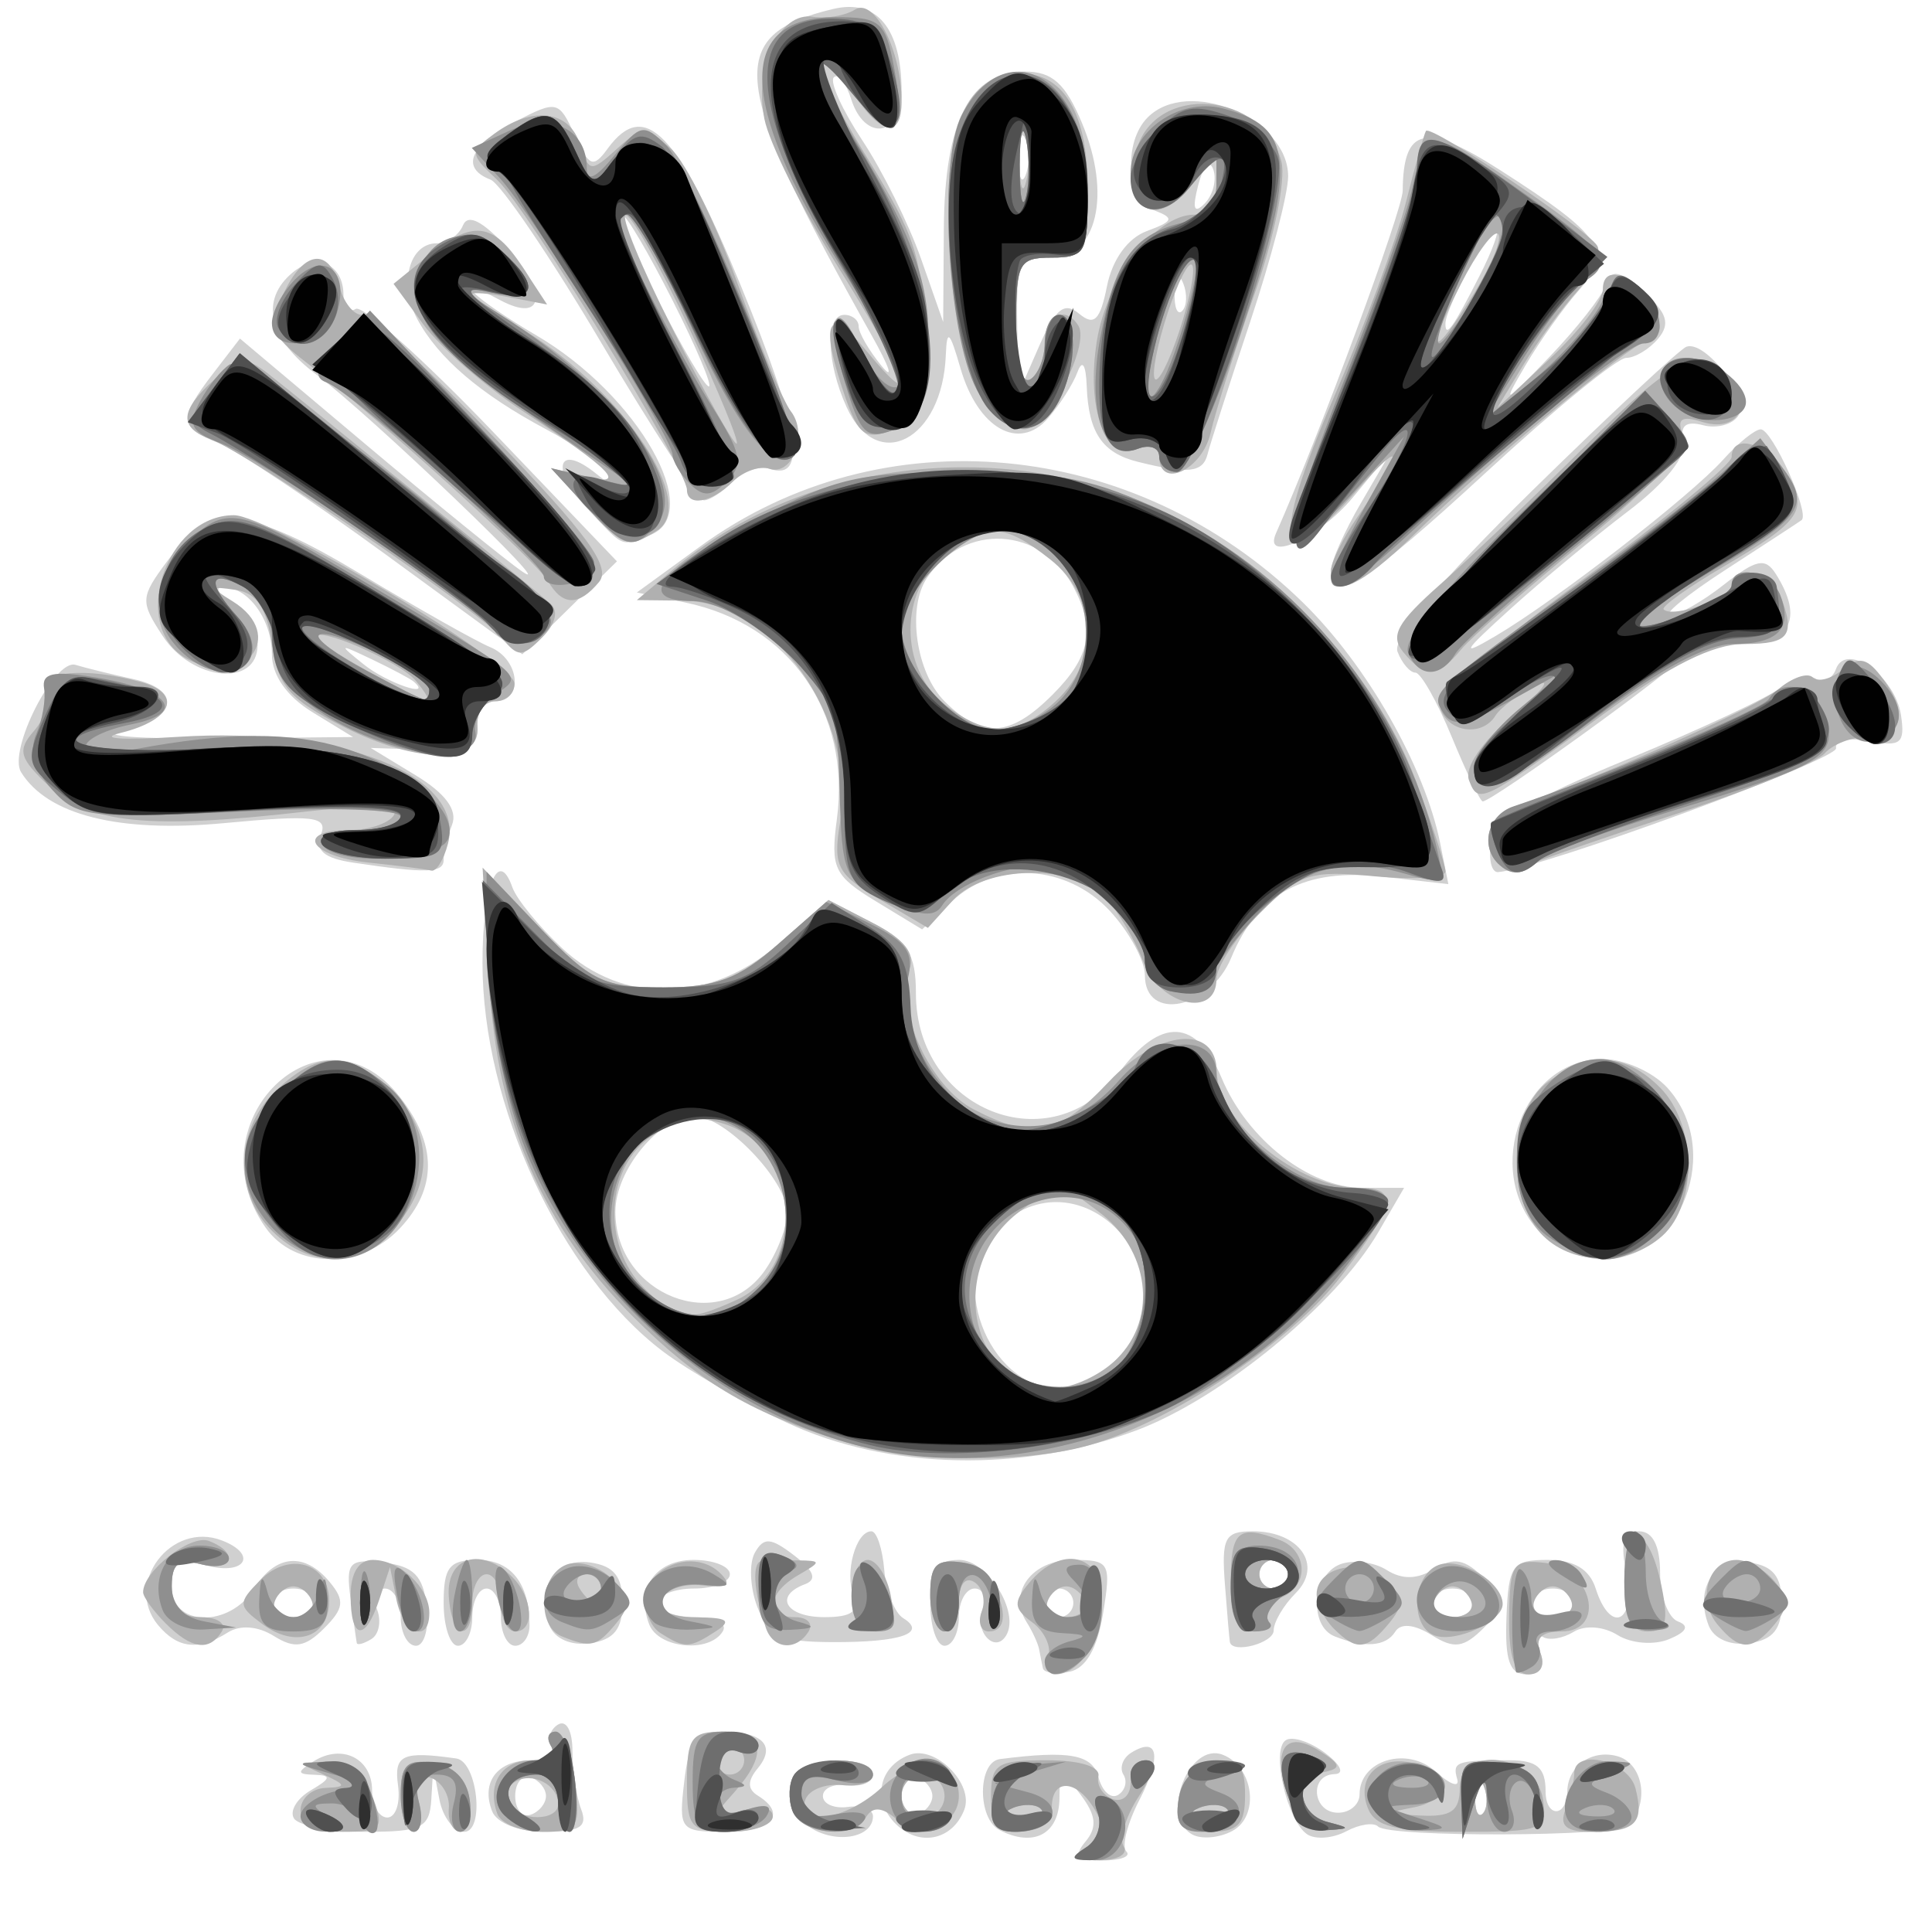 <?xml version="1.0" encoding="UTF-8" standalone="no"?>
<!-- Created with Inkscape (http://www.inkscape.org/) -->

<svg
   version="1.1"
   id="svg1554"
   width="135"
   height="135"
   viewBox="0 0 135 135"
   sodipodi:docname="Salish Sea Wiki.svg"
   inkscape:version="1.2.2 (b0a84865, 2022-12-01)"
   xmlns:inkscape="http://www.inkscape.org/namespaces/inkscape"
   xmlns:sodipodi="http://sodipodi.sourceforge.net/DTD/sodipodi-0.dtd"
   xmlns="http://www.w3.org/2000/svg"
   xmlns:svg="http://www.w3.org/2000/svg">
  <defs
     id="defs1558" />
  <sodipodi:namedview
     id="namedview1556"
     pagecolor="#ffffff"
     bordercolor="#666666"
     borderopacity="1.0"
     inkscape:showpageshadow="2"
     inkscape:pageopacity="0.0"
     inkscape:pagecheckerboard="0"
     inkscape:deskcolor="#d1d1d1"
     showgrid="false"
     inkscape:zoom="1.7481481"
     inkscape:cx="66.927966"
     inkscape:cy="67.5"
     inkscape:window-width="728"
     inkscape:window-height="480"
     inkscape:window-x="1795"
     inkscape:window-y="288"
     inkscape:window-maximized="0"
     inkscape:current-layer="g1560" />
  <g
     inkscape:groupmode="layer"
     inkscape:label="Image"
     id="g1560">
    <g
       id="g1681">
      <path
         style="fill:#d0d0d0"
         d="m 75.861,128.668 c 0.82,-0.988 0.731,-1.827 -0.346,-3.25 L 74.064,123.5 l -0.032,2.167 c -0.037,2.504 -1.805,3.436 -4.192,2.211 -1.555,-0.798 -1.534,-4.759 0.026,-4.959 4.883,-0.626 6.474,-0.331 6.896,1.28 0.256,0.978 0.871,1.527 1.368,1.22 C 78.626,125.113 78.793,124.474 78.5,124 c -0.293,-0.474 -0.045,-1.163 0.55,-1.531 1.901,-1.175 2.144,0.255 0.563,3.311 -0.844,1.631 -1.252,3.248 -0.907,3.593 C 79.051,129.718 78.303,130 77.044,130 c -1.793,0 -2.05,-0.289 -1.184,-1.332 z M 56.435,127.576 C 54.029,125.817 55.281,123 58.469,123 59.861,123 61,123.445 61,123.988 c 0,0.544 -0.787,0.881 -1.75,0.75 -0.963,-0.131 -1.75,0.212 -1.75,0.762 0,0.55 0.787,0.893 1.75,0.762 0.963,-0.131 1.75,0.158 1.75,0.643 0,1.581 -2.765,1.988 -4.565,0.671 z m 6.137,-0.147 c -1.647,-1.647 -1.172,-3.984 0.977,-4.809 1.805,-0.693 4.525,2.026 3.832,3.832 -0.825,2.149 -3.162,2.624 -4.809,0.977 z M 65.15,125.5 c 0,-0.522 -0.484,-1.111 -1.075,-1.308 C 63.484,123.995 63,124.583 63,125.5 c 0,0.917 0.484,1.505 1.075,1.308 0.591,-0.197 1.075,-0.786 1.075,-1.308 z m 18.102,2.655 c -2.168,-1.34 -0.159,-6.441 2.182,-5.543 2.179,0.836 2.615,4.291 0.672,5.33 -0.943,0.504 -2.227,0.6 -2.854,0.212 z m 8.099,0.025 c -1.421,-0.928 -2.562,-5.931 -1.501,-6.587 0.471,-0.291 1.71,0.117 2.754,0.907 1.088,0.823 1.364,1.45 0.647,1.468 -1.795,0.046 -1.549,2.698 0.25,2.698 0.825,0 1.5,-0.578 1.5,-1.284 0,-2.397 3.332,-3.393 5.323,-1.59 1.004,0.908 1.679,1.146 1.501,0.529 C 101.472,123.103 101.757,123 105.5,123 c 1.897,0 2.5,0.522 2.5,2.167 0,1.855 1.473,1.855 1.515,0 0.04,-1.76 1.682,-2.928 3.463,-2.462 1.864,0.487 2.323,3.328 0.786,4.865 -0.773,0.773 -16.699,0.828 -17.467,0.061 -0.308,-0.308 -1.313,-0.157 -2.232,0.335 -0.92,0.492 -2.141,0.589 -2.715,0.215 z m 12.333,-3.368 c -0.319,-0.798 -0.556,-0.561 -0.604,0.604 -0.043,1.054 0.193,1.645 0.525,1.312 0.332,-0.332 0.368,-1.195 0.079,-1.917 z m -83.145,2.249 c -0.319,-0.516 0.217,-1.403 1.191,-1.97 1.384,-0.806 1.443,-1.041 0.271,-1.077 -1.267,-0.039 -1.281,-0.184 -0.091,-0.938 C 23.894,121.821 26,122.866 26,125.107 26,126.148 26.478,127 27.063,127 c 0.585,0 0.922,-1.008 0.75,-2.239 -0.299,-2.141 0.301,-2.419 4.071,-1.886 1.48,0.209 2.005,5.125 0.547,5.125 -0.71,0 -1.487,-1.012 -1.725,-2.25 l -0.433,-2.25 -0.136,2.25 c -0.12,1.975 -0.679,2.25 -4.577,2.25 -2.443,0 -4.702,-0.422 -5.021,-0.939 z m 13.842,-0.514 C 33.598,124.51 34.763,123 37.118,123 c 1.1,0 1.741,-0.419 1.425,-0.931 -0.316,-0.512 -0.118,-1.214 0.441,-1.559 C 39.568,120.149 40,120.936 40,122.359 c 0,1.362 0.273,3.189 0.607,4.059 0.474,1.235 -0.08,1.582 -2.531,1.582 -1.821,0 -3.372,-0.609 -3.696,-1.452 z M 38.15,125.5 c 0,-0.522 -0.484,-1.111 -1.075,-1.308 C 36.484,123.995 36,124.583 36,125.5 c 0,0.917 0.484,1.505 1.075,1.308 0.591,-0.197 1.075,-0.786 1.075,-1.308 z m 9.66,-1 c 0.33,-2.828 0.835,-3.5 2.633,-3.5 2.857,0 3.815,0.984 2.5,2.569 -0.72,0.868 -0.718,1.452 0.009,1.901 2.084,1.288 0.979,2.53 -2.251,2.53 -3.182,0 -3.285,-0.125 -2.891,-3.5 z M 72.875,116.573 C 72.806,116.258 72.687,115.662 72.61,115.25 72.533,114.838 72.137,113.978 71.731,113.34 70.418,111.276 72.105,109 74.95,109 c 2.601,0 2.706,0.183 2.128,3.739 -0.397,2.44 -1.21,3.855 -2.343,4.073 -0.954,0.184 -1.791,0.076 -1.86,-0.239 z M 75,112 c 0,-0.55 -0.45,-1 -1,-1 -0.55,0 -1,0.45 -1,1 0,0.55 0.45,1 1,1 0.55,0 1,-0.45 1,-1 z m 30.265,1 c 0.145,-3.647 0.399,-4 2.88,-4 1.842,0 2.925,0.646 3.355,2 1.023,3.222 2.827,2.383 2.15,-1 -0.45,-2.249 -0.231,-3 0.875,-3 0.963,0 1.475,1.013 1.475,2.917 0,1.604 0.562,3.127 1.25,3.384 0.821,0.307 0.604,0.733 -0.632,1.241 -1.047,0.43 -2.64,0.301 -3.589,-0.292 -0.979,-0.612 -2.288,-0.707 -3.07,-0.224 -0.75,0.463 -1.717,0.624 -2.149,0.356 -0.432,-0.267 -0.518,0.212 -0.191,1.066 0.381,0.992 0.035,1.552 -0.958,1.552 -1.173,0 -1.515,-0.981 -1.394,-4 z M 110,112 c 0,-0.55 -0.675,-1 -1.5,-1 -0.825,0 -1.5,0.45 -1.5,1 0,0.55 0.675,1 1.5,1 0.825,0 1.5,-0.45 1.5,-1 z m -98.96,1.548 c -2.398,-2.89 0.909,-7.272 4.46,-5.91 2.508,0.963 1.673,2.443 -1,1.772 -2.075,-0.521 -2.5,-0.269 -2.5,1.481 0,2.79 4.046,2.866 5.768,0.108 1.496,-2.395 3.516,-2.567 5.274,-0.45 1.063,1.281 0.995,1.842 -0.394,3.23 -1.33,1.33 -2.06,1.443 -3.504,0.542 -1.123,-0.702 -2.365,-0.796 -3.234,-0.246 -2.032,1.287 -3.496,1.128 -4.871,-0.528 z M 22,112 c 0,-0.55 -0.675,-1 -1.5,-1 -0.825,0 -1.5,0.45 -1.5,1 0,0.55 0.675,1 1.5,1 0.825,0 1.5,-0.45 1.5,-1 z m 2.931,2.809 c -0.038,-0.17 -0.235,-1.574 -0.438,-3.119 -0.333,-2.534 -0.105,-2.78 2.319,-2.5 2.094,0.242 2.758,0.918 3.005,3.06 0.174,1.512 -0.163,2.75 -0.75,2.75 C 28.48,115 28,114.1 28,113 c 0,-1.1 -0.498,-2 -1.107,-2 -0.609,0 -0.853,0.661 -0.544,1.468 0.31,0.807 0.133,1.734 -0.393,2.059 -0.526,0.325 -0.987,0.452 -1.025,0.282 z M 31,112 c 0,-2.498 0.401,-3 2.393,-3 C 35.708,109 37,110.642 37,113.582 37,114.362 36.55,115 36,115 c -0.55,0 -1,-0.9 -1,-2 0,-1.1 -0.45,-2 -1,-2 -0.55,0 -1,0.9 -1,2 0,1.1 -0.45,2 -1,2 -0.55,0 -1,-1.35 -1,-3 z m 7.389,1.57 c -0.996,-2.595 0.4,-4.739 2.857,-4.39 C 42.898,109.415 43.5,110.167 43.5,112 c 0,1.833 -0.602,2.585 -2.254,2.82 -1.352,0.192 -2.496,-0.308 -2.857,-1.25 z M 45.362,113.5 C 44.404,111.005 45.789,109 48.469,109 49.861,109 51,109.45 51,110 c 0,0.55 -1.125,1 -2.5,1 -1.375,0 -2.5,0.45 -2.5,1 0,0.55 1.152,1 2.559,1 1.451,0 2.292,0.433 1.941,1 -0.947,1.533 -4.491,1.188 -5.138,-0.5 z m 7.556,-1.216 c -0.511,-1.344 -0.589,-3.047 -0.173,-3.786 0.621,-1.104 1.111,-1.069 2.755,0.194 1.381,1.061 1.613,1.682 0.75,2.005 C 54.045,111.525 54.914,113 57.607,113 c 1.906,0 2.452,-0.403 2.031,-1.5 -0.627,-1.635 0.169,-4.5 1.251,-4.5 0.371,0 0.775,1.212 0.898,2.694 0.123,1.482 0.719,3 1.325,3.375 1.704,1.053 -0.186,1.694 -4.938,1.675 -3.66,-0.015 -4.47,-0.394 -5.255,-2.46 z M 65,112 c 0,-2.349 0.441,-3 2.032,-3 1.97,0 4.239,3.642 3.281,5.266 -0.783,1.329 -2.253,-0.261 -1.663,-1.798 C 68.96,111.661 68.716,111 68.107,111 67.498,111 67,111.9 67,113 c 0,1.1 -0.45,2 -1,2 -0.55,0 -1,-1.35 -1,-3 z m 20.941,2.75 c -0.032,-0.138 -0.188,-1.938 -0.346,-4 -0.252,-3.295 -0.017,-3.75 1.937,-3.75 3.281,0 4.939,2.387 3.003,4.323 C 89.691,112.167 89,113.339 89,113.929 c 0,0.879 -2.864,1.648 -3.059,0.821 z M 90,110 c 0,-0.55 -0.45,-1 -1,-1 -0.55,0 -1,0.45 -1,1 0,0.55 0.45,1 1,1 0.55,0 1,-0.45 1,-1 z m 3.25,4.338 c -1.809,-0.73 -1.536,-4.291 0.386,-5.028 0.9,-0.345 2.36,-0.171 3.245,0.387 1.101,0.694 2.158,0.672 3.348,-0.071 1.343,-0.839 2.133,-0.692 3.47,0.644 1.641,1.641 1.641,1.82 0,3.461 -1.42,1.42 -2.078,1.513 -3.668,0.52 -1.221,-0.763 -2.161,-0.848 -2.543,-0.23 -0.64,1.036 -2.171,1.151 -4.237,0.317 z M 103,112 c 0,-0.55 -0.675,-1 -1.5,-1 -0.825,0 -1.5,0.45 -1.5,1 0,0.55 0.675,1 1.5,1 0.825,0 1.5,-0.45 1.5,-1 z m 16.389,1.57 c -0.996,-2.595 0.4,-4.739 2.857,-4.39 1.653,0.235 2.254,0.987 2.254,2.82 0,1.833 -0.602,2.585 -2.254,2.82 -1.352,0.192 -2.496,-0.308 -2.857,-1.25 z M 55.007,99.424 C 51.986,98.018 48.061,95.758 46.285,94.404 39.169,88.976 33.714,77.21 33.714,67.288 c 0,-5.339 1.094,-8.11 2.088,-5.288 0.29,0.825 1.851,2.737 3.469,4.25 4.261,3.985 10.394,3.862 15.139,-0.305 l 3.479,-3.055 3.056,1.58 C 63.426,65.755 64,66.678 64,69.391 64,77.59 73.47,81.341 78.158,75 81.093,71.03 83.617,71.147 85.365,75.332 87.16,79.627 91.482,83 95.191,83 h 2.922 l -1.807,3.109 C 93.388,91.13 85.326,97.734 79.414,99.946 71.469,102.919 62.084,102.718 55.007,99.424 Z M 78,95 C 83.704,89.296 75.798,80.253 69.829,85.655 66.051,89.074 68.966,97 74,97 c 1.1,0 2.9,-0.9 4,-2 z M 53.443,88.777 C 54.299,87.555 55,85.735 55,84.732 55,82.51 50.676,78 48.545,78 46.109,78 43,81.74 43,84.671 c 0,5.821 7.246,8.671 10.443,4.106 z m -34.887,-3 c -5.153,-7.356 3.86,-16.149 9.371,-9.143 2.623,3.335 2.634,6.385 0.034,9.177 -2.707,2.905 -7.357,2.889 -9.404,-0.034 z m 88.932,0.21 C 103.581,81.669 106.467,74 112,74 c 1.48,0 3.51,0.906 4.512,2.013 C 120.419,80.331 117.533,88 112,88 c -1.48,0 -3.51,-0.906 -4.512,-2.013 z M 80,68.146 c 0,-1.02 -1.104,-3.045 -2.452,-4.5 -3.005,-3.242 -7.961,-3.546 -11.017,-0.675 l -2.098,1.971 -3.23,-1.964 C 58.284,61.202 58.022,60.653 58.475,57.257 59.476,49.76 55.177,43.612 47.877,42.1 L 44.5,41.4 48.936,38.174 c 12.677,-9.22 30.304,-7.581 42.089,3.912 4.494,4.383 8.537,11.478 9.617,16.876 l 0.563,2.815 -4.583,-0.517 C 91.159,60.645 87.914,62.38 86.032,66.923 84.547,70.509 80,71.431 80,68.146 Z M 73.545,48.545 c 2.659,-2.659 3.027,-4.608 1.432,-7.588 C 72.746,36.788 67.373,36.495 64.765,40.4 63.363,42.5 64.011,47.011 66,49 c 2.639,2.639 4.568,2.523 7.545,-0.455 z M 24.671,60.276 c -2.026,-0.304 -2.664,-0.853 -2.249,-1.936 0.499,-1.301 -0.444,-1.415 -6.771,-0.823 C 8.311,58.206 3.325,56.954 1.473,53.957 0.542,52.45 3.81,46.009 5.277,46.458 c 0.673,0.206 2.492,0.654 4.044,0.995 3.519,0.774 3.005,2.845 -0.904,3.641 -1.605,0.327 1.395,0.552 6.666,0.5 L 24.667,51.5 21.834,49.765 C 20.038,48.665 19,47.181 19,45.715 c 0,-2.443 -1.688,-4.735 -3.45,-4.684 -0.578,0.017 -0.263,0.489 0.7,1.05 0.963,0.561 1.75,1.897 1.75,2.97 0,2.985 -4.549,2.569 -6.629,-0.607 -1.587,-2.423 -1.57,-2.699 0.327,-5.25 3.002,-4.036 5.592,-3.849 13.613,0.98 C 29.265,42.553 33.288,44.823 34.25,45.218 36.326,46.069 36.606,49 34.611,49 c -0.764,0 -1.326,0.787 -1.25,1.75 0.111,1.402 -0.616,1.726 -3.659,1.632 l -3.798,-0.118 3.139,1.909 c 2.082,1.266 2.94,2.428 2.548,3.45 C 31.266,58.47 31,59.577 31,60.082 c 0,0.928 -1.191,0.965 -6.329,0.194 z M 28.917,47.635 C 28.688,47.435 27.375,46.735 26,46.08 c -2.357,-1.123 -2.389,-1.102 -0.559,0.365 1.593,1.276 4.848,2.391 3.476,1.191 z M 104.18,58.926 c 0.243,-1.576 2.542,-2.989 9.581,-5.887 5.094,-2.097 9.912,-4.353 10.706,-5.012 0.794,-0.659 1.876,-0.932 2.403,-0.606 0.527,0.326 1.164,0.027 1.415,-0.664 0.709,-1.949 4.146,0.49 4.551,3.229 0.29,1.961 -0.019,2.213 -2.201,1.796 -1.396,-0.267 -2.447,-0.043 -2.337,0.496 0.163,0.795 -20.691,8.442 -23.619,8.661 -0.451,0.034 -0.676,-0.872 -0.5,-2.013 z M 101.446,51.5 C 100.425,49.025 99.28,47 98.902,47 c -0.378,0 -0.941,-0.66 -1.251,-1.466 -0.365,-0.952 2.938,-4.899 9.414,-11.25 5.487,-5.381 10.337,-9.907 10.779,-10.058 1.343,-0.459 4.401,3.57 3.641,4.798 -0.391,0.633 -1.503,0.943 -2.471,0.69 -1.234,-0.323 -1.647,0.025 -1.383,1.163 0.233,1.002 -1.252,2.861 -3.877,4.854 -2.34,1.777 -6.054,4.862 -8.254,6.855 -3.331,3.019 -3.498,3.329 -1,1.858 4.18,-2.462 13.617,-9.773 15.905,-12.322 C 121.453,30.955 122.636,30 123.034,30 c 0.806,0 3.458,5.901 2.851,6.346 -0.212,0.155 -2.599,1.716 -5.306,3.468 C 117.872,41.566 116.124,43 116.694,43 c 0.57,0 2.267,-0.967 3.77,-2.15 2.255,-1.774 2.888,-1.905 3.62,-0.75 C 126.055,43.215 125.136,45 121.559,45 c -1.893,0 -3.701,0.421 -4.02,0.937 C 117.001,46.807 104.271,56 103.603,56 c -0.166,0 -1.136,-2.025 -2.157,-4.5 z M 27,38.78 C 21.775,34.965 16.488,31.44 15.25,30.947 12.537,29.865 12.491,29.22 14.906,26.079 l 1.861,-2.421 8.867,7.461 C 30.51,35.222 35.4,39.192 36.5,39.942 39.35,41.884 25.861,28.976 22.112,26.174 18.757,23.666 18.13,20.967 20.456,19.036 22.15,17.63 24,18.456 24,20.618 c 0,0.825 0.387,1.261 0.861,0.968 0.473,-0.293 4.773,3.556 9.555,8.553 l 8.694,9.085 L 39.805,42.47 36.5,45.717 Z m 66,1.088 c 0,-0.623 0.951,-2.76 2.114,-4.75 L 97.228,31.5 94.541,34.75 c -2.313,2.799 -6.34,4.672 -5.375,2.5 2.968,-6.678 8.837,-22.547 8.849,-23.925 0.038,-4.473 1.576,-4.796 6.817,-1.433 7.203,4.622 7.894,5.676 5.499,8.387 -1.079,1.221 -2.752,3.571 -3.718,5.221 -1.681,2.871 -1.608,2.846 1.677,-0.584 1.888,-1.971 3.655,-4.221 3.925,-5 0.399,-1.146 0.901,-1.053 2.635,0.486 1.64,1.456 1.88,2.218 1.024,3.25 -0.615,0.742 -1.626,1.352 -2.246,1.357 -0.62,0.005 -5.025,3.605 -9.788,8 C 95.501,40.704 93,42.286 93,39.868 Z M 103.398,19.25 C 104.308,17.462 104.826,16 104.551,16 103.975,16 101,21.544 101,22.617 101,23.661 101.542,22.9 103.398,19.25 Z M 41.004,35.504 c -2.583,-2.749 -2.066,-4.612 0.664,-2.396 1.172,0.951 1.475,0.992 0.956,0.128 -0.418,-0.695 -2.417,-2.148 -4.442,-3.227 -4.618,-2.462 -7.561,-4.98 -9.032,-7.727 C 27.845,19.842 28.584,17 30.524,17 c 0.72,0 1.542,-0.562 1.825,-1.25 0.344,-0.836 1.372,-0.314 3.098,1.572 2.872,3.139 2.572,5.293 -0.507,3.645 -3.864,-2.068 -1.827,-0.092 2.548,2.472 7.096,4.159 11.816,12.462 7.931,13.953 -2.086,0.801 -1.754,0.943 -4.415,-1.889 z m 1.025,-11.524 c -3.559,-6.015 -7.047,-11.156 -7.75,-11.426 -2.128,-0.817 -1.447,-2.415 1.729,-4.057 2.913,-1.506 3.044,-1.476 4.153,0.957 1.007,2.21 1.285,2.321 2.308,0.921 2.576,-3.523 4.889,-1.137 9.299,9.59 4.107,9.991 4.682,13.686 1.991,12.789 -0.682,-0.227 -1.839,0.185 -2.571,0.917 -0.732,0.732 -1.636,1.311 -2.009,1.288 -0.373,-0.023 -3.591,-4.963 -7.15,-10.978 z M 47,21 c -1.666,-3.3 -3.254,-6 -3.529,-6 -0.275,0 0.863,2.7 2.529,6 1.666,3.3 3.254,6 3.529,6 C 49.804,27 48.666,24.3 47,21 Z M 79.5,32.268 C 77.02,31.649 76.058,30.227 75.936,27 c -0.058,-1.529 -0.308,-1.917 -0.646,-1 -0.303,0.825 -1.224,2.273 -2.047,3.218 -2.047,2.351 -4.915,0.718 -6.131,-3.491 -0.753,-2.605 -0.95,-2.78 -1.023,-0.911 -0.231,5.932 -4.793,8.327 -6.93,3.637 C 57.735,25.325 57.653,22 59,22 c 0.55,0 1,0.364 1,0.809 0,0.445 0.717,1.682 1.593,2.75 C 62.47,26.626 62.177,25.7 60.943,23.5 50.96,5.702 50.571,2.452 58.21,0.629 61.28,-0.104 63,1.981 63,6.434 63,9.554 60.424,9.913 59.476,6.925 59.114,5.783 58.568,5.099 58.262,5.404 c -0.305,0.305 0.595,2.292 2,4.415 1.405,2.123 3.249,5.845 4.099,8.27 L 65.905,22.5 65.952,15.973 C 66.007,8.447 67.784,5 71.608,5 73.527,5 74.449,5.831 75.608,8.604 77.685,13.575 76.655,18 73.421,18 c -2.232,0 -2.414,0.369 -2.339,4.75 l 0.082,4.75 1.458,-3.34 c 1.138,-2.608 1.75,-3.097 2.79,-2.234 1.048,0.87 1.462,0.456 1.94,-1.935 0.373,-1.863 1.452,-3.353 2.789,-3.847 1.861,-0.688 1.937,-0.9 0.52,-1.444 C 78.733,13.96 78.449,9.951 80.2,8.2 83.035,5.365 89.992,8.277 90.01,12.307 90.015,13.513 88.82,18.1 87.353,22.5 85.886,26.9 84.546,31.062 84.375,31.75 84.055,33.031 83.003,33.143 79.5,32.268 Z M 82.683,19.812 c -0.319,-0.798 -0.556,-0.561 -0.604,0.604 -0.043,1.054 0.193,1.645 0.525,1.312 0.332,-0.332 0.368,-1.195 0.079,-1.917 z m 2.105,-7.949 c -0.25,-0.749 -0.703,-0.296 -1.057,1.057 -0.435,1.663 -0.305,2.054 0.437,1.312 0.581,-0.581 0.86,-1.647 0.619,-2.368 z M 71.662,9.75 C 71.385,9.062 71.158,9.625 71.158,11 c 0,1.375 0.227,1.938 0.504,1.25 0.277,-0.688 0.277,-1.812 0,-2.5 z"
         id="path1695" />
      <path
         style="fill:#b0b0b0"
         d="m 76,129.013 c 1.162,-0.74 1.25,-1.357 0.391,-2.735 C 75.166,124.314 73.5,124.298 73.5,126.25 c 0,0.688 -0.956,1.386 -2.125,1.553 -1.691,0.241 -2.125,-0.218 -2.125,-2.25 0,-2.298 0.387,-2.553 3.875,-2.553 2.352,0 3.777,0.442 3.625,1.125 -0.138,0.619 0.312,1.331 1,1.583 0.688,0.252 1.25,-0.254 1.25,-1.125 C 79,123.713 79.502,123 80.115,123 c 0.677,0 0.465,0.993 -0.542,2.528 -0.911,1.391 -1.386,2.966 -1.056,3.5 0.33,0.534 -0.438,0.965 -1.708,0.956 -1.85,-0.012 -2.011,-0.205 -0.809,-0.972 z m -3.271,-2.617 c -0.332,-0.332 -1.195,-0.368 -1.917,-0.079 -0.798,0.319 -0.561,0.556 0.604,0.604 1.054,0.043 1.645,-0.193 1.312,-0.525 z M 21,126.5 c 0,-0.825 0.787,-1.532 1.75,-1.57 1.506,-0.06 1.471,-0.198 -0.25,-0.983 -1.835,-0.837 -1.802,-0.893 0.391,-0.68 1.437,0.14 2.721,1.131 3.218,2.483 0.74,2.014 0.515,2.25 -2.141,2.25 C 21.996,128 21,127.496 21,126.5 Z m 7,-1.07 c 0,-2.093 0.418,-2.51 2.25,-2.25 1.446,0.205 2.364,1.124 2.57,2.57 0.176,1.238 -0.112,2.25 -0.639,2.25 -0.527,0 -0.896,-0.739 -0.82,-1.642 0.076,-0.903 -0.492,-1.864 -1.263,-2.134 -1.014,-0.355 -1.247,0.099 -0.844,1.642 C 29.562,127.04 29.405,128 28.906,128 28.408,128 28,126.844 28,125.43 Z m 6.754,1.32 c -0.765,-2.081 0.298,-3.75 2.388,-3.75 1.087,0 1.698,-0.45 1.358,-1 -0.34,-0.55 -0.191,-1 0.332,-1 0.522,0 1.133,1.575 1.358,3.5 0.378,3.234 0.204,3.5 -2.284,3.5 -1.481,0 -2.899,-0.562 -3.152,-1.25 z M 39,126.059 c 0,-1.35 -1.823,-2.286 -3.016,-1.549 -0.559,0.345 -0.757,1.047 -0.441,1.559 C 36.293,127.284 39,127.276 39,126.059 Z M 48,124.5 c 0,-3.067 0.31,-3.5 2.5,-3.5 2.929,0 3.201,1.557 0.75,4.304 -1.689,1.893 -1.671,1.937 0.5,1.261 1.365,-0.425 2.25,-0.281 2.25,0.367 C 54,127.52 52.65,128 51,128 c -2.762,0 -3,-0.278 -3,-3.5 z m 4,-1.5 c 0,-0.55 -0.45,-1 -1,-1 -0.55,0 -1,0.45 -1,1 0,0.55 0.45,1 1,1 0.55,0 1,-0.45 1,-1 z m 3.38,3.548 c -0.306,-0.799 -0.266,-1.924 0.09,-2.5 C 56.292,122.718 61,122.667 61,123.988 c 0,0.544 -0.963,0.881 -2.14,0.75 -1.177,-0.131 -2.339,0.324 -2.583,1.012 -0.719,2.026 2.898,1.434 5.358,-0.877 C 64.072,122.583 67,122.925 67,125.5 c 0,2.075 -2.67,3.019 -4.424,1.563 -0.957,-0.795 -1.603,-0.83 -2.046,-0.112 -0.958,1.551 -4.507,1.272 -5.15,-0.404 z M 66,125.5 c 0,-0.825 -0.675,-1.5 -1.5,-1.5 -0.825,0 -1.5,0.675 -1.5,1.5 0,0.825 0.675,1.5 1.5,1.5 0.825,0 1.5,-0.675 1.5,-1.5 z m 16.351,0.25 c 0.21,-1.398 1.155,-2.371 2.494,-2.57 C 86.575,122.924 87,123.367 87,125.43 87,127.503 86.518,128 84.506,128 c -2.02,0 -2.429,-0.428 -2.155,-2.25 z m 3.378,0.646 c -0.332,-0.332 -1.195,-0.368 -1.917,-0.079 -0.798,0.319 -0.561,0.556 0.604,0.604 1.054,0.043 1.645,-0.193 1.312,-0.525 z m 4.37,-0.646 c -1.266,-3.405 -0.37,-4.933 2.023,-3.453 1.578,0.976 1.655,1.264 0.411,1.526 -2.095,0.442 -1.941,2.924 0.216,3.487 1.639,0.428 1.637,0.465 -0.032,0.573 -1.001,0.065 -2.149,-0.87 -2.619,-2.134 z m 5.475,0.583 c -0.8,-2.085 0.652,-3.629 2.987,-3.177 2.692,0.522 2.858,2.632 0.247,3.13 -2.05,0.392 -2,0.456 0.442,0.577 2.157,0.107 2.75,-0.31 2.75,-1.93 0,-3.082 5.373,-2.328 5.82,0.816 0.301,2.117 -0.032,2.25 -5.643,2.25 -4.643,0 -6.104,-0.369 -6.602,-1.667 z m 8.109,-1.52 c -0.319,-0.798 -0.556,-0.561 -0.604,0.604 -0.043,1.054 0.193,1.645 0.525,1.312 0.332,-0.332 0.368,-1.195 0.079,-1.917 z m 5.71,1.606 c 0.334,-0.87 0.607,-1.995 0.607,-2.5 0,-1.791 3.775,-0.887 4.275,1.024 0.638,2.441 0.023,3.058 -3.048,3.058 -1.814,0 -2.285,-0.406 -1.833,-1.582 z M 73.254,115.75 c 0.232,-0.688 -0.276,-1.764 -1.129,-2.392 -1.304,-0.96 -1.338,-1.397 -0.215,-2.75 C 74.152,107.906 77,108.573 77,111.8 c 0,2.752 -1.545,5.2 -3.283,5.2 -0.486,0 -0.694,-0.562 -0.462,-1.25 z m 2.554,-3.825 C 75.611,111.334 75.022,110.85 74.5,110.85 c -0.522,0 -1.111,0.484 -1.308,1.075 C 72.995,112.516 73.583,113 74.5,113 c 0.917,0 1.505,-0.484 1.308,-1.075 z m 29.643,1.036 c 0.045,-3.708 0.254,-4.015 2.549,-3.75 3.257,0.377 4.272,4.789 1.101,4.789 -1.401,0 -1.858,0.469 -1.463,1.5 0.343,0.895 0.009,1.5 -0.83,1.5 -0.984,0 -1.391,-1.213 -1.357,-4.039 z m 4.357,-1.036 c -0.197,-0.591 -0.786,-1.075 -1.308,-1.075 -0.522,0 -1.111,0.484 -1.308,1.075 -0.197,0.591 0.392,1.075 1.308,1.075 0.917,0 1.505,-0.484 1.308,-1.075 z m -98.237,1.504 C 10.707,112.564 10,111.587 10,111.257 c 0,-1.477 3.325,-4.07 4.594,-3.583 2.168,0.832 1.663,2.206 -0.594,1.615 -1.535,-0.401 -2,-0.031 -2,1.594 0,1.47 0.629,2.117 2.059,2.117 1.132,0 1.781,0.45 1.441,1 -0.878,1.421 -2.116,1.241 -3.929,-0.571 z m 6.776,0.064 c -1.727,-1.281 -1.739,-1.48 -0.175,-3.068 C 20.195,108.371 23,109.206 23,111.862 c 0,2.53 -2.337,3.349 -4.653,1.631 z M 21.808,111.925 C 21.611,111.334 21.023,110.85 20.5,110.85 c -0.522,0 -1.111,0.484 -1.308,1.075 C 18.995,112.516 19.583,113 20.5,113 c 0.917,0 1.505,-0.484 1.308,-1.075 z M 39.25,114.338 c -1.782,-0.719 -1.548,-4.286 0.328,-5.006 0.868,-0.333 2.291,0.109 3.164,0.981 1.308,1.308 1.36,1.859 0.3,3.137 -1.346,1.622 -1.743,1.715 -3.792,0.888 z M 42,111 c 0,-0.55 -0.477,-1 -1.059,-1 -0.582,0 -0.781,0.45 -0.441,1 0.34,0.55 0.816,1 1.059,1 C 41.802,112 42,111.55 42,111 Z m 4.152,3.115 c -0.742,-0.47 -1.186,-1.695 -0.989,-2.723 0.422,-2.19 3.556,-3.072 5.172,-1.457 0.83,0.83 0.505,1.05 -1.246,0.844 -1.303,-0.153 -2.568,0.284 -2.812,0.971 -0.287,0.808 0.558,1.255 2.39,1.265 2.197,0.012 2.496,0.233 1.333,0.985 -1.833,1.185 -2.145,1.194 -3.848,0.115 z M 53.516,113.75 c -0.875,-2.597 -0.99,-4.621 -0.266,-4.684 0.412,-0.036 1.538,-0.052 2.5,-0.035 1.667,0.029 1.667,0.079 0,1.05 -2.171,1.264 -2.279,2.92 -0.191,2.92 0.857,0 1.281,0.45 0.941,1 -0.857,1.387 -2.478,1.251 -2.984,-0.25 z M 93.2,113.8 c -0.66,-0.66 -1.2,-1.737 -1.2,-2.393 0,-1.945 3.228,-2.607 4.842,-0.994 1.221,1.221 1.257,1.763 0.2,3.037 C 95.494,115.314 94.779,115.379 93.2,113.8 Z m 7.05,0.482 c -1.754,-0.629 -1.562,-4.225 0.263,-4.925 1.541,-0.591 4.487,1.202 4.487,2.731 0,1.21 -3.275,2.723 -4.75,2.194 z m 2.558,-2.357 c -0.197,-0.591 -0.786,-1.075 -1.308,-1.075 -0.522,0 -1.111,0.484 -1.308,1.075 -0.197,0.591 0.392,1.075 1.308,1.075 0.917,0 1.505,-0.484 1.308,-1.075 z m 17.202,1.588 C 118.543,111.744 119.355,109 121.346,109 c 0.775,0 1.969,0.675 2.654,1.5 0.993,1.197 0.993,1.803 0,3 -1.565,1.886 -2.433,1.889 -3.989,0.013 z M 24.5,111.5 c 0,-1.591 0.563,-2.5 1.55,-2.5 1.888,0 3.95,1.931 3.95,3.7 0,2.195 -1.834,1.439 -2.304,-0.95 l -0.443,-2.25 -0.744,2.25 C 25.523,114.737 24.5,114.609 24.5,111.5 Z m 6.856,-7.1e-4 C 31.198,108.764 33.647,108.047 35.8,110.2 c 1.456,1.456 1.58,3.8 0.2,3.8 -0.55,0 -1,-0.9 -1,-2 0,-1.1 -0.45,-2 -1,-2 -0.55,0 -1,0.9 -1,2 0,2.905 -1.474,2.457 -1.644,-0.501 z M 59.5,111.5 c 0,-1.375 0.51,-2.5 1.133,-2.5 0.623,0 1.348,1.125 1.611,2.5 0.35,1.83 0.046,2.5 -1.133,2.5 C 60.059,114 59.5,113.132 59.5,111.5 Z m 5.5,-0.07 c 0,-2.093 0.418,-2.51 2.25,-2.25 2.263,0.321 3.991,4.82 1.851,4.82 -0.571,0 -0.797,-0.629 -0.501,-1.399 0.295,-0.769 0.056,-1.696 -0.531,-2.059 C 67.443,110.156 67,110.735 67,111.941 67,113.073 66.55,114 66,114 c -0.55,0 -1,-1.156 -1,-2.57 z M 86,110.5 c 0,-3.536 0.544,-3.996 3.418,-2.893 2.002,0.768 2.056,3.274 0.088,4.029 -0.822,0.315 -1.245,0.976 -0.941,1.469 C 88.869,113.597 88.416,114 87.559,114 86.444,114 86,113.003 86,110.5 Z m 4,-0.5 c 0,-0.55 -0.45,-1 -1,-1 -0.55,0 -1,0.45 -1,1 0,0.55 0.45,1 1,1 0.55,0 1,-0.45 1,-1 z m 23.5,0.5 c 0,-4.264 1.703,-4.051 2.598,0.325 0.517,2.53 0.319,3.175 -0.974,3.175 -1.189,0 -1.624,-0.937 -1.624,-3.5 z m -55,-9.899 C 52.273,98.632 48.728,96.493 44.222,91.986 37.888,85.653 34.748,78.366 34.189,68.7 l -0.468,-8.077 3.985,4.189 C 41.262,68.55 42.186,69 46.31,69 c 3.726,0 5.293,-0.591 8.099,-3.055 l 3.479,-3.055 3.137,1.622 c 2.169,1.122 2.949,2.111 2.529,3.207 -1.061,2.764 1.435,8.223 4.48,9.797 4.237,2.191 5.882,1.851 9.474,-1.956 3.423,-3.629 7.47,-4.003 7.515,-0.694 C 85.07,78.394 90.684,83 94.934,83 c 2.832,0 2.607,1.133 -1.225,6.172 C 90.203,93.783 81.801,99.405 76.014,101.013 71.275,102.329 63.377,102.144 58.5,100.601 Z M 78.059,94.941 C 80.926,92.074 80.319,87.307 76.75,84.654 L 74,82.609 71.25,84.654 C 66.079,88.497 67.736,97 73.655,97 c 1.29,0 3.272,-0.927 4.404,-2.059 z M 51.477,90.829 C 56.352,88.607 55.903,80.393 50.81,78.602 48.808,77.898 47.521,78.084 45.577,79.357 42.309,81.499 42.01,87.01 45,90 c 2.324,2.324 3.004,2.411 6.477,0.829 z M 19,86 c -2.698,-2.698 -2.556,-7.129 0.314,-9.826 2.801,-2.631 4.791,-2.743 7.532,-0.424 3.189,2.699 3.628,6.377 1.137,9.543 C 25.437,88.531 21.816,88.816 19,86 Z m 88.655,0.171 c -2.476,-2.736 -2.157,-8.706 0.568,-10.615 C 111.214,73.462 113.597,73.597 116,76 c 2.554,2.554 2.645,8.106 0.171,10.345 -2.415,2.186 -6.456,2.103 -8.516,-0.174 z M 79.906,67.252 c -0.575,-1.511 -1.758,-3.536 -2.63,-4.5 -2.187,-2.416 -8.452,-2.319 -10.702,0.167 l -1.736,1.918 -3.347,-1.975 C 58.509,61.103 58.203,60.524 58.685,57.552 59.885,50.157 54.146,42.035 47.673,41.967 L 44.5,41.933 47,39.821 c 8.993,-7.599 22.623,-9.346 33.795,-4.333 7.885,3.539 15.209,11.233 18.134,19.052 C 100.068,57.585 101,60.442 101,60.891 c 0,0.449 -2.229,0.601 -4.954,0.34 -4.495,-0.432 -5.236,-0.194 -8,2.57 C 86.371,65.476 85,67.556 85,68.423 85,71.176 81.053,70.268 79.906,67.252 Z M 73.811,48.961 c 3.069,-2.859 2.869,-7.281 -0.446,-9.888 -3.241,-2.549 -4.507,-2.588 -7.421,-0.228 -3.096,2.507 -3.096,7.804 0,10.312 2.947,2.386 5.155,2.332 7.867,-0.195 z M 25.75,60.272 C 21.616,59.839 20.556,58 24.441,58 c 1.343,0 2.729,-0.466 3.081,-1.036 0.436,-0.705 -1.544,-0.785 -6.191,-0.25 C 10.43,57.968 6.217,57.553 3.447,54.95 1.341,52.972 1.192,52.436 2.371,51.077 3.123,50.21 3.535,48.938 3.286,48.25 2.795,46.893 5.911,46.602 9.791,47.641 c 3.011,0.807 2.293,2.675 -1.373,3.575 -1.622,0.398 0.147,0.52 3.983,0.274 11.482,-0.736 20.15,2.69 18.899,7.472 -0.293,1.121 -0.818,1.963 -1.167,1.871 C 29.785,60.739 27.812,60.487 25.75,60.272 Z m 78.948,0.093 c -1.282,-1.282 -0.717,-3.421 1.052,-3.986 4.954,-1.583 16.972,-6.917 18.506,-8.214 0.966,-0.817 2.049,-1.191 2.408,-0.833 0.359,0.359 1.304,0.11 2.102,-0.552 1.162,-0.964 1.729,-0.822 2.855,0.718 1.763,2.411 1.283,4.003 -1.205,4.003 -1.054,0 -2.367,0.515 -2.917,1.145 -0.55,0.63 -5.05,2.477 -10,4.105 -4.95,1.628 -9.699,3.264 -10.552,3.636 -0.854,0.372 -1.866,0.362 -2.25,-0.022 z m -2.048,-5.835 c -0.343,-0.893 0.876,-2.675 3.145,-4.598 2.038,-1.727 2.717,-2.64 1.511,-2.03 -1.207,0.61 -2.471,1.557 -2.809,2.104 -0.903,1.461 -3.2,1.211 -3.824,-0.416 -0.359,-0.936 2.971,-3.988 9.893,-9.067 C 116.305,36.311 121,32.446 121,31.933 c 0,-1.697 2.497,-0.968 3.793,1.108 1.618,2.591 1.116,3.342 -4.39,6.569 -2.471,1.448 -4.341,2.786 -4.155,2.972 0.647,0.647 4.752,-0.82 4.752,-1.698 0,-1.527 2.757,-0.959 3.393,0.698 C 125.48,44.415 125.048,45 121.872,45 c -2.162,0 -5.173,1.496 -9.75,4.844 -8.612,6.3 -8.815,6.4 -9.472,4.686 z M 24,50.782 c -3.781,-1.917 -4.58,-2.84 -5,-5.77 -0.36,-2.51 -1.061,-3.572 -2.5,-3.787 -1.828,-0.273 -1.85,-0.205 -0.25,0.788 3.851,2.391 0.862,6.188 -3.172,4.029 C 8.991,43.854 11.546,36 16.345,36 18.771,36 35.888,46.26 35.949,47.75 35.977,48.438 35.375,49 34.611,49 c -0.764,0 -1.326,0.787 -1.25,1.75 0.211,2.656 -4.156,2.671 -9.361,0.032 z m 5.064,-3.204 C 27.932,46.213 22,43.653 22,44.528 c 0,0.387 7.001,4.324 7.872,4.428 0.205,0.024 -0.159,-0.596 -0.808,-1.378 z m 69,-2 c -0.953,-1.148 -0.454,-2.066 2.581,-4.75 2.069,-1.83 6.589,-6.14 10.045,-9.577 6.503,-6.469 8.219,-7.27 10.274,-4.794 1.604,1.933 0.355,3.78 -2.042,3.019 -1.396,-0.443 -1.76,-0.216 -1.353,0.844 0.364,0.949 -1.981,3.523 -6.791,7.454 -4.041,3.302 -7.95,6.729 -8.685,7.615 -1.645,1.983 -2.506,2.023 -4.028,0.189 z M 35.042,44.551 C 33.522,42.719 17.28,31.638 14.75,30.707 c -2.274,-0.837 -2.211,-1.98 0.231,-4.19 1.712,-1.549 2.222,-1.605 3.75,-0.41 2.446,1.912 18.551,15.027 19.726,16.063 0.594,0.524 0.371,1.43 -0.586,2.387 -1.391,1.391 -1.67,1.39 -2.829,-0.007 z m 3.258,-3.935 C 37.491,39.215 26.557,29.322 21.406,25.33 c -2.516,-1.95 -2.681,-2.432 -1.625,-4.75 1.404,-3.081 3.205,-3.347 3.929,-0.58 0.288,1.1 0.99,2 1.561,2 0.571,0 4.785,3.902 9.364,8.67 6.469,6.737 8.08,8.967 7.223,10 -1.414,1.704 -2.553,1.686 -3.559,-0.055 z M 93,39.904 c 0,-0.603 0.826,-2.29 1.836,-3.75 3.393,-4.906 3.335,-5.684 -0.132,-1.764 -5.392,6.098 -5.967,3.742 -1.574,-6.448 2.152,-4.991 4.446,-11.182 5.098,-13.759 0.652,-2.576 1.287,-4.841 1.411,-5.033 0.314,-0.488 11.23,6.829 11.967,8.021 0.332,0.537 -0.285,1.955 -1.369,3.152 C 109.152,21.521 107.446,23.85 106.445,25.5 l -1.82,3 3.687,-3.446 C 110.341,23.158 112,20.983 112,20.221 c 0,-1.822 2.071,-1.087 3.429,1.218 0.806,1.368 0.742,1.938 -0.259,2.301 -1.619,0.586 -11.294,8.639 -16.37,13.626 C 95.076,41.023 93,41.932 93,39.904 Z m 10.033,-19.457 c 1.208,-1.954 1.951,-3.798 1.651,-4.097 -0.299,-0.299 -1.485,1.299 -2.634,3.553 -2.57,5.038 -1.992,5.358 0.983,0.544 z M 40.924,35.352 38.5,32.704 40.894,33.296 C 43.929,34.047 42.817,32.889 36.457,28.677 33.819,26.93 30.725,24.225 29.58,22.667 L 27.5,19.834 29.861,17.917 c 3.166,-2.571 4.582,-2.417 6.638,0.721 l 1.729,2.638 -2.614,-0.5 C 34.176,20.502 33,20.403 33,20.557 c 0,0.154 1.688,1.323 3.75,2.597 6.876,4.249 12.04,12.099 9.16,13.923 -2.039,1.291 -2.31,1.197 -4.985,-1.725 z M 48,34.221 C 48,32.798 36.821,14.532 34.758,12.585 32.806,10.743 32.799,10.62 34.556,9.335 c 2.665,-1.949 5.214,-1.634 5.967,0.738 0.627,1.974 0.749,1.991 2.567,0.345 1.8,-1.629 2.017,-1.63 3.794,-0.023 1.036,0.938 3.129,5.17 4.649,9.405 1.521,4.235 3.198,8.256 3.727,8.937 1.235,1.588 0.123,4.558 -1.503,4.016 -0.682,-0.227 -1.839,0.185 -2.571,0.917 C 49.719,35.138 48,35.435 48,34.221 Z m 0.206,-11.176 c -2.038,-4.375 -4.049,-7.975 -4.467,-8 C 43.32,15.02 44.788,18.6 47,23 c 2.212,4.4 4.223,8 4.467,8 0.245,0 -1.223,-3.58 -3.261,-7.955 z M 81,31.893 C 81,31.284 80.332,31.042 79.515,31.356 77.245,32.227 75.875,28.636 76.644,23.827 77.348,19.42 80.759,15 83.455,15 84.36,15 85,14.126 85,12.889 v -2.111 l -1.929,2.361 c -2.408,2.947 -4.669,1.38 -3.683,-2.551 1.209,-4.816 8.902,-4.264 10.155,0.728 0.313,1.247 -0.529,5.378 -1.879,9.221 C 86.319,24.367 84.936,28.738 84.59,30.25 83.993,32.862 81,34.232 81,31.893 Z m 1.872,-10.308 c 0.582,-2.153 0.665,-3.503 0.186,-3 -0.48,0.503 -1.348,2.677 -1.93,4.83 -0.582,2.153 -0.665,3.503 -0.186,3 0.48,-0.503 1.348,-2.677 1.93,-4.83 z M 59.077,27.79 C 57.228,22.487 57.807,21.177 60.531,24.5 c 3.828,4.67 2.914,1.986 -2.019,-5.929 C 56.044,14.611 53.748,9.992 53.412,8.308 52.672,4.608 54.491,0.791 56.813,1.173 57.741,1.325 59.063,1.097 59.752,0.665 61.099,-0.18 63,3.566 63,7.065 63,9.754 61.545,9.48 59.535,6.413 58.603,4.991 57.605,4.061 57.319,4.348 c -0.287,0.287 1.21,3.328 3.327,6.757 3.334,5.402 3.849,7.031 3.851,12.189 0.002,5.197 -0.274,6.058 -2.171,6.769 -1.843,0.692 -2.337,0.347 -3.25,-2.273 z m 9.374,-0.225 c -0.928,-1.417 -1.797,-5.492 -2.078,-9.75 C 65.834,9.646 67.172,5.699 70.65,5.197 74.059,4.705 76,7.562 76,13.071 76,17.662 75.829,18 73.5,18 71.199,18 71,18.363 71,22.559 c 0,2.785 0.389,4.318 1,3.941 0.55,-0.34 1,-1.491 1,-2.559 0,-1.921 1.445,-2.647 2.352,-1.181 C 76.198,24.13 73.133,30 71.571,30 70.732,30 69.328,28.904 68.451,27.565 Z M 71.689,9.25 C 71.438,8.287 71.232,9.075 71.232,11 c 0,1.925 0.206,2.712 0.457,1.75 0.252,-0.963 0.252,-2.538 0,-3.5 z"
         id="path1693" />
      <path
         style="fill:#8f8f8f"
         d="m 75.896,129.086 c 0.768,-0.486 1.128,-1.581 0.801,-2.434 -0.376,-0.98 -0.141,-1.376 0.64,-1.076 2.126,0.816 1.47,4.426 -0.801,4.409 -1.567,-0.012 -1.714,-0.219 -0.64,-0.899 z M 21,126.906 c 0,-0.601 1.012,-1.364 2.25,-1.694 l 2.25,-0.6 -2.5,-0.707 c -2.417,-0.683 -2.424,-0.71 -0.218,-0.806 1.503,-0.066 2.573,0.669 3.133,2.15 0.468,1.238 0.617,2.475 0.331,2.75 -0.286,0.275 -0.721,-0.062 -0.967,-0.75 -0.246,-0.688 -1.196,-1.243 -2.113,-1.235 C 21.725,126.029 21.703,126.162 23,127 c 1.282,0.828 1.246,0.972 -0.25,0.985 -0.963,0.008 -1.75,-0.477 -1.75,-1.078 z m 7,-1.476 c 0,-2.093 0.418,-2.51 2.25,-2.25 1.446,0.205 2.364,1.124 2.57,2.57 0.176,1.238 -0.12,2.25 -0.656,2.25 -0.537,0 -0.741,-0.9 -0.453,-2 0.374,-1.432 0.031,-2 -1.21,-2 -1.241,0 -1.585,0.568 -1.21,2 0.288,1.1 0.115,2 -0.383,2 C 28.408,128 28,126.844 28,125.43 Z m 7.224,1.393 C 33.827,125.427 35.388,123 37.681,123 c 0.79,0 1.158,-0.45 0.819,-1 -0.34,-0.55 -0.191,-1 0.332,-1 0.522,0 1.133,1.575 1.358,3.5 0.225,1.925 0.049,3.5 -0.391,3.5 C 39.36,128 39,127.1 39,126 c 0,-1.1 -0.648,-2 -1.441,-2 -2.272,0 -2.778,1.774 -0.83,2.908 0.974,0.567 1.299,1.045 0.721,1.061 -0.578,0.017 -1.579,-0.499 -2.226,-1.146 z M 48.4,124.5 c 0,-2.986 0.338,-3.5 2.3,-3.5 1.265,0 2.3,0.436 2.3,0.969 0,0.533 -0.675,0.71 -1.5,0.393 -0.825,-0.317 -1.5,-0.115 -1.5,0.448 0,0.563 0.562,1.251 1.25,1.528 1,0.404 1,0.52 0,0.583 -0.688,0.043 -1.25,0.559 -1.25,1.146 0,0.633 0.864,0.793 2.125,0.393 1.43,-0.454 1.901,-0.312 1.441,0.433 C 53.19,127.502 51.874,128 50.641,128 48.747,128 48.4,127.459 48.4,124.5 Z m 6.98,2.048 c -0.306,-0.799 -0.266,-1.924 0.09,-2.5 C 56.303,122.7 61,122.676 61,124.019 c 0,0.588 -1.058,0.753 -2.5,0.392 -1.943,-0.488 -2.5,-0.243 -2.5,1.098 0,1.295 0.615,1.607 2.47,1.253 1.358,-0.26 2.232,-0.087 1.941,0.383 -0.863,1.396 -4.428,0.973 -5.031,-0.597 z m 7,0 c -1.05,-2.736 2.555,-5.08 4.062,-2.641 0.308,0.499 -0.34,0.671 -1.441,0.383 C 63.568,123.915 63,124.259 63,125.5 c 0,1.241 0.568,1.585 2.001,1.21 1.101,-0.288 1.749,-0.115 1.441,0.383 -0.873,1.412 -3.444,1.067 -4.062,-0.545 z M 69.351,125.75 c 0.232,-1.542 1.096,-2.313 2.744,-2.452 L 74.5,123.097 l -2.5,0.758 -2.5,0.758 2.351,0.626 C 74.542,125.956 73.874,128 70.947,128 c -1.44,0 -1.848,-0.575 -1.596,-2.25 z m 3.378,0.646 c -0.332,-0.332 -1.195,-0.368 -1.917,-0.079 -0.798,0.319 -0.561,0.556 0.604,0.604 1.054,0.043 1.645,-0.193 1.312,-0.525 z M 82.351,125.75 c 0.23,-1.53 1.108,-2.324 2.744,-2.483 2.077,-0.201 2.142,-0.122 0.478,0.575 -1.776,0.745 -1.791,0.86 -0.187,1.476 2.165,0.831 1.172,2.682 -1.439,2.682 -1.44,0 -1.848,-0.575 -1.596,-2.25 z m 3.378,0.646 c -0.332,-0.332 -1.195,-0.368 -1.917,-0.079 -0.798,0.319 -0.561,0.556 0.604,0.604 1.054,0.043 1.645,-0.193 1.312,-0.525 z M 90.085,125.75 c -1.065,-2.819 -0.505,-3.848 1.646,-3.023 1.055,0.405 1.227,0.787 0.468,1.04 -1.813,0.604 -1.437,3.024 0.551,3.544 1.639,0.428 1.637,0.465 -0.032,0.573 -0.998,0.065 -2.156,-0.874 -2.633,-2.134 z m 6.025,0.883 c -1.424,-1.716 1.089,-4.154 3.377,-3.276 2.285,0.877 1.813,2.63 -0.737,2.743 -2.159,0.096 -2.148,0.132 0.25,0.9 2.247,0.72 2.285,0.811 0.372,0.9 -1.17,0.055 -2.638,-0.516 -3.262,-1.268 z m 3.619,-2.237 c -0.332,-0.332 -1.195,-0.368 -1.917,-0.079 -0.798,0.319 -0.561,0.556 0.604,0.604 1.054,0.043 1.645,-0.193 1.312,-0.525 z m 2.371,1.288 c -0.088,-2.502 0.208,-2.781 2.65,-2.5 1.935,0.223 2.779,0.909 2.848,2.316 0.076,1.552 0.004,1.605 -0.321,0.235 -0.231,-0.971 -0.818,-1.519 -1.305,-1.218 -0.487,0.301 -0.631,1.207 -0.322,2.015 0.31,0.807 0.065,1.468 -0.544,1.468 -0.609,0 -1.152,-1.012 -1.207,-2.25 -0.096,-2.159 -0.132,-2.148 -0.9,0.25 l -0.801,2.5 -0.1,-2.816 z m 7.676,1.759 c -1.298,-1.298 0.564,-4.439 2.591,-4.372 2.004,0.066 2.017,0.116 0.206,0.825 -1.724,0.675 -1.75,0.823 -0.25,1.398 0.922,0.354 1.677,1.108 1.677,1.675 0,1.077 -3.256,1.442 -4.225,0.473 z m 2.954,-1.046 c -0.332,-0.332 -1.195,-0.368 -1.917,-0.079 -0.798,0.319 -0.561,0.556 0.604,0.604 1.054,0.043 1.645,-0.193 1.312,-0.525 z M 79,124 c 0,-0.55 0.477,-1 1.059,-1 0.582,0 0.781,0.45 0.441,1 -0.34,0.55 -0.816,1 -1.059,1 C 79.198,125 79,124.55 79,124 Z m -6,-7.927 c 0,-0.51 0.787,-1.132 1.75,-1.384 1.317,-0.344 1.193,-0.486 -0.5,-0.573 -1.67,-0.086 -2.22,-0.696 -2.134,-2.366 0.087,-1.693 0.229,-1.817 0.573,-0.5 0.252,0.963 1.099,1.75 1.884,1.75 1.676,0 1.851,-1.175 0.393,-2.633 -0.711,-0.711 -0.555,-1.033 0.5,-1.033 1.862,0 2.104,4.696 0.333,6.467 -1.43,1.43 -2.8,1.564 -2.8,0.273 z m 32.928,0.736 c -0.489,-2.088 -0.245,-7.506 0.322,-7.155 0.412,0.255 0.75,1.165 0.75,2.022 0,1.066 0.632,1.392 2.001,1.034 1.101,-0.288 1.749,-0.115 1.441,0.383 -0.308,0.499 -1.235,0.907 -2.06,0.907 -0.825,0 -1.241,0.419 -0.925,0.931 0.316,0.512 0.118,1.214 -0.441,1.559 -0.559,0.345 -1.049,0.489 -1.089,0.319 z M 11.362,112.5 C 10.469,110.173 11.727,108 13.969,108 15.086,108 16,108.408 16,108.906 c 0,0.499 -0.9,0.671 -2,0.383 -1.519,-0.397 -2,-0.031 -2,1.524 0,1.328 0.791,2.199 2.25,2.48 l 2.25,0.433 -2.281,0.136 C 12.964,113.939 11.678,113.325 11.362,112.5 Z m 6.754,-0.75 c 0.087,-1.693 0.229,-1.817 0.573,-0.5 0.252,0.963 1.066,1.75 1.811,1.75 0.744,0 1.559,-0.787 1.811,-1.75 0.344,-1.317 0.486,-1.193 0.573,0.5 0.091,1.764 -0.424,2.25 -2.384,2.25 -1.96,0 -2.475,-0.486 -2.384,-2.25 z m 7.079,-0.25 c 0.02,-1.65 0.244,-2.204 0.498,-1.231 0.254,0.973 0.237,2.323 -0.037,3 C 25.382,113.946 25.175,113.15 25.195,111.5 Z m 2.546,-0.076 c -0.349,-1.823 -0.181,-2.264 0.573,-1.51 C 29.627,111.227 30.112,114 29.028,114 c -0.437,0 -1.017,-1.159 -1.287,-2.576 z M 31.755,111.5 C 32.018,110.125 32.406,109 32.617,109 32.827,109 33,110.125 33,111.5 c 0,1.375 -0.388,2.5 -0.861,2.5 -0.474,0 -0.646,-1.125 -0.383,-2.5 z m 3.006,0.03 C 34.501,110.172 34.62,109.265 35.024,109.515 36.099,110.179 36.95,114 36.023,114 35.589,114 35.021,112.889 34.761,111.53 Z M 39.25,113.338 c -1.798,-0.726 -1.539,-3.013 0.428,-3.767 0.957,-0.367 2.353,0.032 3.25,0.929 1.39,1.391 1.399,1.683 0.072,2.521 -1.642,1.038 -1.907,1.061 -3.75,0.317 z M 42,111 c 0,-0.55 -0.423,-1 -0.941,-1 -0.518,0 -1.219,0.45 -1.559,1 -0.34,0.55 0.084,1 0.941,1 C 41.298,112 42,111.55 42,111 Z m 3.667,2.333 c -2.278,-2.278 1.23,-5.094 4.169,-3.348 1.386,0.824 1.265,0.949 -0.726,0.752 -3.11,-0.309 -3.932,1.974 -0.918,2.549 2.077,0.397 2.099,0.455 0.224,0.577 -1.146,0.075 -2.383,-0.164 -2.75,-0.53 z M 53,111.031 c 0,-2.383 0.335,-2.84 1.699,-2.316 1.063,0.408 1.25,0.802 0.5,1.052 -1.813,0.604 -1.437,3.024 0.551,3.544 1.317,0.344 1.193,0.486 -0.5,0.573 C 53.396,113.98 53,113.478 53,111.031 Z M 59.5,111.5 c 0,-2.968 1.476,-2.798 2.622,0.301 C 62.761,113.529 62.567,114 61.218,114 60.052,114 59.5,113.196 59.5,111.5 Z m 5.5,-0.07 c 0,-2.093 0.418,-2.51 2.25,-2.25 1.526,0.217 2.293,1.049 2.383,2.585 0.111,1.884 0.057,1.926 -0.32,0.25 C 68.728,109.409 67,109.398 67,112 c 0,1.1 -0.45,2 -1,2 -0.55,0 -1,-1.156 -1,-2.57 z M 86,111 c 0,-2.303 0.451,-3 1.941,-3 2.688,0 3.703,2.056 1.727,3.501 -0.9,0.658 -1.344,1.49 -0.986,1.848 C 89.04,113.707 88.583,114 87.667,114 86.481,114 86,113.133 86,111 Z m 4,-1 c 0,-0.55 -0.675,-1 -1.5,-1 -0.825,0 -1.5,0.45 -1.5,1 0,0.55 0.675,1 1.5,1 0.825,0 1.5,-0.45 1.5,-1 z m 3,3.021 c -1.312,-0.83 -1.281,-1.168 0.25,-2.699 1.667,-1.667 1.833,-1.667 3.5,0 1.531,1.531 1.562,1.869 0.25,2.699 -0.825,0.522 -1.725,0.949 -2,0.949 -0.275,0 -1.175,-0.427 -2,-0.949 z M 96,111 c 0,-0.55 -0.45,-1 -1,-1 -0.55,0 -1,0.45 -1,1 0,0.55 0.45,1 1,1 0.55,0 1,-0.45 1,-1 z m 3.667,2.333 c -1.207,-1.207 -0.696,-3.108 1.011,-3.763 1.967,-0.755 4.869,1.737 3.882,3.334 -0.746,1.208 -3.843,1.479 -4.893,0.429 z M 103.75,111.75 c -0.229,-0.688 -1.017,-1.25 -1.75,-1.25 -0.733,0 -1.521,0.562 -1.75,1.25 -0.248,0.744 0.461,1.25 1.75,1.25 1.289,0 1.998,-0.506 1.75,-1.25 z m 9.75,-1.25 c 0,-1.925 0.338,-3.5 0.75,-3.5 0.412,0 0.75,1.312 0.75,2.917 0,1.604 0.562,3.144 1.25,3.421 0.688,0.277 0.35,0.54 -0.75,0.583 -1.634,0.065 -2,-0.561 -2,-3.421 z m 6.5,2.521 c -1.312,-0.83 -1.281,-1.168 0.25,-2.699 1.667,-1.667 1.833,-1.667 3.5,0 1.531,1.531 1.562,1.869 0.25,2.699 -0.825,0.522 -1.725,0.949 -2,0.949 -0.275,0 -1.175,-0.427 -2,-0.949 z M 123,111 c 0,-0.55 -0.423,-1 -0.941,-1 -0.518,0 -1.219,0.45 -1.559,1 -0.34,0.55 0.084,1 0.941,1 0.857,0 1.559,-0.45 1.559,-1 z m -14,-1 c -0.901,-0.582 -1.025,-0.975 -0.309,-0.985 0.655,-0.008 1.469,0.435 1.809,0.985 0.767,1.242 0.421,1.242 -1.5,0 z M 60.15,101.063 C 49.242,98.292 39.291,88.921 36.023,78.339 34.91,74.737 34,69.343 34,66.353 v -5.437 l 3.845,4.042 C 41.255,68.543 42.213,69 46.31,69 c 3.704,0 5.295,-0.593 8.024,-2.989 l 3.404,-2.989 3.131,1.562 c 2.532,1.263 3.02,2.006 2.55,3.881 -0.797,3.177 2.098,8.4 5.34,9.633 3.508,1.334 6.805,0.418 9.451,-2.625 C 80.923,72.354 85,72.115 85,75.077 85,78.293 90.301,83 93.923,83 97.702,83 97.744,83.673 94.25,88.235 86.258,98.673 71.943,104.058 60.15,101.063 Z m 18.021,-5.718 c 1.838,-1.663 2.455,-6.861 1.063,-8.945 C 75.312,80.525 66.471,84.886 67.883,92 c 0.914,4.605 6.786,6.515 10.288,3.345 z M 53,90 c 4.067,-4.067 1.194,-12 -4.345,-12 -5.527,0 -8.142,8.568 -3.711,12.156 C 47.892,92.543 50.507,92.493 53,90 Z M 19.039,85.811 c -2.726,-2.926 -2.573,-6.369 0.416,-9.357 2.936,-2.936 4.568,-3.067 7.601,-0.61 C 31.469,79.417 28.876,88 23.384,88 22.116,88 20.16,87.015 19.039,85.811 Z m 89.184,0.632 C 103.819,83.359 106.529,74 111.826,74 114.466,74 118,78.187 118,81.314 118,84.373 114.866,88 112.223,88 c -0.978,0 -2.778,-0.701 -4,-1.557 z M 81.75,69.262 C 80.787,69.037 80,68.065 80,67.101 c 0,-1.901 -3.436,-5.427 -6.259,-6.424 -2.006,-0.708 -6.85,0.882 -7.91,2.596 -0.521,0.842 -1.546,0.752 -3.853,-0.341 -3.002,-1.422 -3.151,-1.773 -3.311,-7.788 -0.157,-5.906 -0.4,-6.512 -3.903,-9.721 C 52.516,43.363 49.995,42 48.431,42 c -4.109,0 -2.421,-2.164 4.485,-5.75 5.566,-2.89 7.162,-3.25 14.421,-3.249 6.901,6.67e-4 9.09,0.441 14.163,2.849 9.252,4.392 16.589,13.459 18.881,23.331 0.592,2.55 0.483,2.641 -2.235,1.861 -5.537,-1.588 -8.889,0.171 -13.646,7.159 -0.55,0.808 -1.788,1.285 -2.75,1.061 z M 74,49 C 77.942,45.058 75.226,37 69.955,37 67.376,37 63,41.291 63,43.82 63,46.806 66.839,51 69.573,51 70.908,51 72.9,50.1 74,49 Z m 30.667,11.333 c -1.252,-1.252 -0.669,-3.395 1.083,-3.984 6.34,-2.129 17.39,-6.767 17.835,-7.487 0.992,-1.605 3.277,-0.876 3.955,1.262 0.864,2.722 -0.05,3.284 -10.54,6.49 -4.675,1.429 -8.928,3 -9.45,3.491 -1.132,1.065 -1.979,1.132 -2.883,0.227 z M 22.5,59 C 22.139,58.417 23.156,58 24.941,58 26.623,58 28,57.587 28,57.082 28,56.547 23.307,56.392 16.75,56.709 6.235,57.218 5.378,57.117 3.629,55.164 2.38,53.77 2.017,52.48 2.536,51.287 2.965,50.304 3.21,48.873 3.081,48.107 2.901,47.035 3.711,46.854 6.587,47.32 11.877,48.179 13.17,49.816 9.188,50.612 7.434,50.963 6,51.652 6,52.144 c 0,0.492 1.012,0.689 2.25,0.438 6.665,-1.351 11.312,-1.51 15.062,-0.514 4.829,1.281 8.786,4.512 8.009,6.539 C 30.7,60.225 23.457,60.548 22.5,59 Z M 103,53.572 c 0,-0.785 1.462,-2.64 3.25,-4.121 l 3.25,-2.693 -3.905,2.179 c -3.099,1.729 -4.078,1.909 -4.744,0.871 -0.916,-1.427 -0.868,-1.472 9.841,-9.257 3.744,-2.722 8.046,-6.069 9.56,-7.439 l 2.752,-2.49 1.464,1.939 c 2.079,2.752 1.572,3.52 -4.835,7.321 -3.136,1.86 -5.534,3.55 -5.329,3.755 C 114.965,44.299 121,41.834 121,40.902 c 0,-1.545 2.753,-0.987 3.396,0.688 C 125.291,43.921 124.244,45 121.09,45 c -1.803,0 -5.131,1.771 -9.397,5 C 104.796,55.221 103,55.959 103,53.572 Z M 26.279,51.692 C 21.637,49.974 19,47.385 19,44.545 19,43.094 18.173,41.628 17,41 c -2.407,-1.288 -2.593,-0.313 -0.402,2.108 2.937,3.245 -0.894,5.452 -4.027,2.32 C 10.431,43.288 10.598,40.402 13,38 c 2.749,-2.749 3.639,-2.586 11.563,2.118 12.622,7.492 12.015,6.986 10.073,8.406 -0.941,0.688 -1.581,1.853 -1.423,2.59 0.382,1.779 -2.943,2.056 -6.934,0.579 z M 30,48.185 c 0,-0.99 -7.055,-4.463 -7.718,-3.8 -0.259,0.259 1.259,1.383 3.374,2.499 C 30.188,49.275 30,49.218 30,48.185 Z m 98.486,1.771 c -0.962,-3.031 0.826,-4.502 2.923,-2.404 1.931,1.931 1.641,3.809 -0.656,4.255 -0.911,0.177 -1.872,-0.609 -2.266,-1.851 z M 98.384,45.559 c -0.35,-0.913 2.593,-4.518 8.028,-9.832 7.861,-7.686 8.708,-8.251 10.084,-6.73 0.827,0.913 1.503,1.898 1.503,2.189 0,0.291 -3.487,3.372 -7.75,6.847 -4.263,3.475 -8.11,6.915 -8.55,7.643 -1.051,1.741 -2.625,1.685 -3.316,-0.117 z M 34.58,44.129 c -0.939,-1.519 -16.282,-12.065 -19.127,-13.147 -2.129,-0.809 -2.366,-1.275 -1.488,-2.917 0.575,-1.075 1.513,-2.243 2.085,-2.596 C 17.246,24.73 38.5,41.663 38.5,43.354 c 0,1.443 -3.126,2.061 -3.92,0.776 z M 38,40.293 C 38,39.296 24.705,27.425 22.794,26.715 21.856,26.366 22.098,25.611 23.677,23.968 l 2.177,-2.266 7.823,8.292 C 37.979,34.555 41.5,38.778 41.5,39.379 c 0,0.601 -0.787,1.245 -1.75,1.43 C 38.788,40.995 38,40.762 38,40.293 Z m 55,0.045 c 0,-0.364 1.151,-2.727 2.557,-5.25 L 98.114,30.5 94.557,34.417 c -1.956,2.154 -3.839,3.635 -4.183,3.29 -0.344,-0.344 1.213,-5.257 3.462,-10.917 C 96.084,21.131 98.228,15.15 98.6,13.5 c 1.064,-4.718 1.182,-4.723 7.456,-0.298 6.239,4.4 6.8,5.194 4.59,6.498 -0.745,0.44 -2.62,2.822 -4.167,5.294 l -2.812,4.494 3.554,-2.994 c 1.955,-1.647 4.066,-4.052 4.691,-5.346 0.933,-1.929 1.402,-2.132 2.613,-1.128 C 116.272,21.471 116.484,24 114.858,24 113.733,24 106.441,29.914 98.535,37.238 94.662,40.825 93,41.756 93,40.338 Z M 103.011,20.75 c 2.02,-3.313 2.783,-6.982 1.082,-5.2 -1.127,1.18 -4.162,8.45 -3.527,8.45 0.255,0 1.355,-1.462 2.445,-3.25 z M 40.924,35.359 38.5,32.718 l 3,0.693 3,0.693 -3.348,-2.302 C 31.482,25.153 29.488,23.315 29.19,20.775 c -0.437,-3.719 3.161,-5.672 5.893,-3.199 2.706,2.449 2.379,3.566 -0.833,2.851 -2.568,-0.571 -2.519,-0.467 0.75,1.583 8.011,5.023 13.164,11.883 10.94,14.562 -1.632,1.967 -2.23,1.822 -5.016,-1.213 z m 7.283,-1.552 C 47.543,33.143 47,32.232 47,31.782 47,30.596 37.173,14.874 34.897,12.418 L 32.967,10.336 35.595,9.138 C 38.508,7.811 41,9.008 41,11.733 c 0,1.017 0.613,0.741 1.935,-0.872 1.803,-2.199 2.051,-2.248 3.619,-0.706 1.764,1.734 9.7,20.924 8.959,21.665 C 54.132,33.201 51.633,30.119 48.4,23.046 46.377,18.621 44.334,15 43.861,15 43.387,15 43,15.14 43,15.312 c 0,0.784 4.525,9.56 6.731,13.054 2.086,3.305 2.245,4.087 1.067,5.265 C 49.717,34.711 49.15,34.75 48.207,33.807 Z M 81,31.893 c 0,-0.609 -0.668,-0.851 -1.485,-0.537 -2.394,0.919 -3.593,-2.614 -2.633,-7.755 1.001,-5.359 2.282,-7.174 5.659,-8.022 C 84.173,15.17 85,14.258 85,12.87 v -2.092 l -1.838,2.27 C 81.172,15.505 79,15.008 79,12.096 79,9.193 82.378,6.806 85.409,7.566 90.391,8.817 90.637,11.318 86.891,22.669 85.019,28.341 82.94,32.957 82.25,32.972 81.562,32.987 81,32.502 81,31.893 Z m 1.69,-9.17 c 0.673,-2.279 1.055,-4.313 0.848,-4.519 C 82.923,17.59 81.29,21.246 80.501,25 c -0.977,4.652 0.639,2.971 2.188,-2.276 z m -23.625,4.097 c -1.398,-4.666 -0.694,-6.296 1.059,-2.45 C 61.244,26.831 63,27.962 63,26.224 63,25.797 61.029,22.281 58.62,18.411 51.557,7.061 51.478,1.2 58.389,1.2 c 3.124,0 3.484,0.309 4.083,3.502 0.889,4.738 -0.079,5.309 -2.98,1.759 -3.28,-4.014 -3.116,-2.209 0.312,3.428 4.207,6.918 5.358,10.39 5.011,15.114 -0.241,3.282 -0.808,4.46 -2.43,5.056 -1.841,0.676 -2.273,0.254 -3.319,-3.239 z m 9.386,0.744 C 66.271,24.238 65.457,11.312 67.22,8.009 70.355,2.137 76,5.446 76,13.155 76,17.656 75.823,18 73.5,18 71.199,18 71,18.363 71,22.559 71,25.344 71.389,26.878 72,26.5 72.55,26.16 73,25.009 73,23.941 73,22.873 73.45,22 74,22 c 1.305,0 1.284,3.601 -0.035,6.066 -1.407,2.629 -3.593,2.431 -5.514,-0.5 z M 71.707,9.762 C 71.468,8.518 71.263,9.3 71.252,11.5 c -0.011,2.2 0.185,3.218 0.435,2.262 0.25,-0.956 0.259,-2.756 0.02,-4 z M 117.69,28.846 C 115.451,27.593 115.525,25 117.8,25 c 1.792,0 4.2,1.773 4.2,3.093 0,1.261 -2.593,1.714 -4.31,0.753 z M 19,22.571 c 0,-0.786 0.736,-2.165 1.636,-3.064 2.041,-2.041 3.834,-0.561 2.896,2.392 C 22.785,24.253 19,24.815 19,22.571 Z"
         id="path1691" />
      <path
         style="fill:#6e6e6e"
         d="m 75.896,129.086 c 0.768,-0.486 1.128,-1.581 0.801,-2.434 -0.394,-1.027 -0.143,-1.377 0.744,-1.036 1.835,0.704 0.733,4.388 -1.307,4.369 -1.333,-0.013 -1.377,-0.178 -0.238,-0.899 z m -54.389,-2.074 c -0.35,-0.567 0.051,-0.735 0.941,-0.393 1.732,0.665 2.049,1.382 0.611,1.382 -0.518,0 -1.216,-0.445 -1.552,-0.989 z m 2.703,-0.61 c -1.053,-1.144 -1.053,-1.414 0,-1.472 C 24.92,124.891 24.6,124.473 23.5,124 c -1.751,-0.752 -1.778,-0.868 -0.219,-0.93 0.98,-0.039 2.035,0.59 2.344,1.397 0.881,2.295 0.011,3.484 -1.415,1.934 z M 28.136,125.75 c -0.112,-2.256 0.268,-2.729 2.114,-2.634 1.594,0.082 1.758,0.246 0.561,0.561 -0.929,0.245 -1.88,1.43 -2.114,2.634 -0.35,1.802 -0.449,1.702 -0.561,-0.561 z m 3.943,0.667 c 0.048,-1.165 0.285,-1.402 0.604,-0.604 0.289,0.722 0.253,1.584 -0.079,1.917 -0.332,0.332 -0.569,-0.258 -0.525,-1.312 z m 3.145,0.407 C 33.868,125.468 35.363,123 37.539,123 c 0.712,0 1.488,-0.562 1.726,-1.25 0.237,-0.688 0.634,0.438 0.883,2.5 0.248,2.062 0.092,3.75 -0.348,3.75 C 39.36,128 39,127.1 39,126 c 0,-1.1 -0.648,-2 -1.441,-2 -2.272,0 -2.778,1.774 -0.83,2.908 0.974,0.567 1.299,1.045 0.721,1.061 -0.578,0.017 -1.579,-0.499 -2.226,-1.146 z M 48.81,124.5 C 49.116,121.878 49.693,121 51.109,121 52.149,121 53,121.436 53,121.969 c 0,0.533 -0.619,0.731 -1.375,0.441 -0.951,-0.365 -1.375,0.28 -1.375,2.09 0,1.811 0.424,2.455 1.375,2.09 0.756,-0.29 1.375,-0.092 1.375,0.441 C 53,127.564 51.965,128 50.701,128 c -2.039,0 -2.253,-0.396 -1.891,-3.5 z m 6.57,2.048 c -0.306,-0.799 -0.266,-1.924 0.09,-2.5 C 56.263,122.765 60,122.648 60,123.906 c 0,0.499 -0.9,0.671 -2,0.383 -1.364,-0.357 -2,-0.031 -2,1.024 0,0.851 1.012,1.742 2.25,1.98 l 2.25,0.433 -2.281,0.136 c -1.255,0.075 -2.532,-0.517 -2.839,-1.316 z m 7.275,0.702 c -0.255,-0.412 0.576,-0.75 1.845,-0.75 1.27,0 2.1,0.338 1.845,0.75 -0.255,0.412 -1.085,0.75 -1.845,0.75 -0.76,0 -1.591,-0.338 -1.845,-0.75 z m 6.7,-1.5 c 0.199,-1.307 1.139,-2.351 2.244,-2.492 1.445,-0.183 1.541,-0.063 0.401,0.5 -2.404,1.188 -2.437,3.589 -0.041,2.963 1.124,-0.294 1.792,-0.126 1.484,0.372 C 73.134,127.592 72.011,128 70.947,128 c -1.441,0 -1.847,-0.574 -1.592,-2.25 z m 13.3,1.5 c -0.255,-0.412 0.576,-0.75 1.845,-0.75 1.27,0 2.1,0.338 1.845,0.75 -0.255,0.412 -1.085,0.75 -1.845,0.75 -0.76,0 -1.591,-0.338 -1.845,-0.75 z m 7.431,-1.5 c -1.065,-2.819 -0.505,-3.848 1.646,-3.023 1.055,0.405 1.227,0.787 0.468,1.04 -1.813,0.604 -1.437,3.024 0.551,3.544 1.639,0.428 1.637,0.465 -0.032,0.573 -0.998,0.065 -2.156,-0.874 -2.633,-2.134 z m 6.025,0.883 c -0.863,-1.039 -0.775,-1.666 0.365,-2.612 1.737,-1.441 4.562,-0.68 4.446,1.198 -0.062,1.004 -0.188,1.01 -0.583,0.031 C 99.644,123.53 97,123.67 97,125.427 c 0,0.785 0.787,1.632 1.75,1.884 1.476,0.386 1.496,0.475 0.122,0.573 -0.895,0.064 -2.138,-0.499 -2.762,-1.251 z m 5.99,-0.949 c -0.088,-2.502 0.208,-2.781 2.65,-2.5 1.935,0.223 2.779,0.909 2.848,2.316 0.075,1.522 -0.001,1.582 -0.32,0.25 -0.23,-0.963 -0.889,-1.75 -1.465,-1.75 -0.576,0 -0.812,0.901 -0.524,2.001 0.288,1.101 0.115,1.749 -0.383,1.441 -0.499,-0.308 -0.952,-1.321 -1.006,-2.251 C 103.838,124.138 103.498,124.444 103,126 l -0.801,2.5 -0.1,-2.816 z m 8.713,1.633 c 0.722,-0.289 1.584,-0.253 1.917,0.079 0.332,0.332 -0.258,0.569 -1.312,0.525 -1.165,-0.048 -1.402,-0.285 -0.604,-0.604 z M 62.655,123.75 C 62.909,123.338 63.74,123 64.5,123 c 0.76,0 1.591,0.338 1.845,0.75 0.255,0.412 -0.576,0.75 -1.845,0.75 -1.27,0 -2.1,-0.338 -1.845,-0.75 z M 79,124 c 0,-0.55 0.477,-1 1.059,-1 0.582,0 0.781,0.45 0.441,1 -0.34,0.55 -0.816,1 -1.059,1 C 79.198,125 79,124.55 79,124 Z m 4,-0.094 C 83,123.408 83.9,123 85,123 c 1.1,0 2,0.173 2,0.383 0,0.211 -0.9,0.619 -2,0.906 -1.1,0.288 -2,0.115 -2,-0.383 z m 27.768,-0.075 c 0.581,-0.581 1.647,-0.86 2.368,-0.619 0.749,0.25 0.296,0.703 -1.057,1.057 -1.663,0.435 -2.054,0.305 -1.312,-0.437 z M 73.812,115.317 c 0.722,-0.289 1.584,-0.253 1.917,0.079 0.332,0.332 -0.258,0.569 -1.312,0.525 -1.165,-0.048 -1.402,-0.285 -0.604,-0.604 z M 106.232,113 c 0,-1.925 0.206,-2.712 0.457,-1.75 0.252,0.963 0.252,2.538 0,3.5 -0.252,0.963 -0.457,0.175 -0.457,-1.75 z m -81.074,-1 c 0,-1.375 0.227,-1.938 0.504,-1.25 0.277,0.688 0.277,1.812 0,2.5 -0.277,0.688 -0.504,0.125 -0.504,-1.25 z M 28,112 c 0,-1.1 0.173,-2 0.383,-2 0.211,0 0.619,0.9 0.906,2 0.288,1.1 0.115,2 -0.383,2 C 28.408,114 28,113.1 28,112 Z m 4.158,0 c 0,-1.375 0.227,-1.938 0.504,-1.25 0.277,0.688 0.277,1.812 0,2.5 -0.277,0.688 -0.504,0.125 -0.504,-1.25 z m 3,0 c 0,-1.375 0.227,-1.938 0.504,-1.25 0.277,0.688 0.277,1.812 0,2.5 -0.277,0.688 -0.504,0.125 -0.504,-1.25 z m 18.509,1.333 C 53.3,112.967 53,111.631 53,110.365 c 0,-1.69 0.421,-2.14 1.584,-1.694 1.18,0.453 1.27,0.802 0.354,1.368 -0.676,0.418 -0.953,1.48 -0.615,2.361 0.654,1.704 0.431,2.021 -0.656,0.934 z m 6.117,-0.179 c 0.768,-0.487 1.001,-1.552 0.58,-2.649 -0.449,-1.17 -0.324,-1.599 0.345,-1.186 0.577,0.357 1.286,1.555 1.576,2.664 0.409,1.563 0.043,2.012 -1.629,2 -1.497,-0.011 -1.764,-0.264 -0.873,-0.83 z M 65.429,112 c 0,-1.1 0.354,-2 0.786,-2 C 66.646,110 67,110.9 67,112 c 0,1.1 -0.354,2 -0.786,2 -0.432,0 -0.786,-0.9 -0.786,-2 z m 3.729,0 c 0,-1.375 0.227,-1.938 0.504,-1.25 0.277,0.688 0.277,1.812 0,2.5 -0.277,0.688 -0.504,0.125 -0.504,-1.25 z m 6.322,0.02 C 75.708,108.932 77,108.348 77,111.333 77,112.8 76.625,114 76.167,114 c -0.458,0 -0.767,-0.891 -0.687,-1.98 z M 86,110.93 c 0,-2.582 0.345,-3.019 2.172,-2.75 2.916,0.429 3.56,2.815 0.945,3.499 -1.152,0.301 -1.848,0.946 -1.546,1.434 C 87.872,113.601 87.641,114 87.059,114 86.477,114 86,112.619 86,110.93 Z M 90,110 c 0,-0.55 -0.675,-1 -1.5,-1 -0.825,0 -1.5,0.45 -1.5,1 0,0.55 0.675,1 1.5,1 0.825,0 1.5,-0.45 1.5,-1 z m 23.75,3.338 c 0.688,-0.277 1.812,-0.277 2.5,0 0.688,0.277 0.125,0.504 -1.25,0.504 -1.375,0 -1.938,-0.227 -1.25,-0.504 z m -91.671,-1.921 c 0.048,-1.165 0.285,-1.402 0.604,-0.604 0.289,0.722 0.253,1.584 -0.079,1.917 -0.332,0.332 -0.569,-0.258 -0.525,-1.312 z M 38,112.031 c 0,-0.533 0.72,-0.692 1.601,-0.354 0.881,0.338 1.999,-0.014 2.485,-0.781 C 42.793,109.779 42.972,109.849 42.985,111.25 42.995,112.454 42.22,113 40.5,113 39.125,113 38,112.564 38,112.031 Z m 54,0.107 c 0,-0.474 1.192,-0.633 2.649,-0.355 1.996,0.382 2.451,0.186 1.845,-0.793 -0.534,-0.863 -0.41,-1.057 0.368,-0.576 0.644,0.398 0.912,1.143 0.595,1.655 C 96.733,113.241 92,113.301 92,112.139 Z m 27,0 c 0,-0.474 1.125,-0.646 2.5,-0.383 1.375,0.263 2.5,0.65 2.5,0.861 0,0.211 -1.125,0.383 -2.5,0.383 -1.375,0 -2.5,-0.388 -2.5,-0.861 z M 11.818,108.782 c 0.533,-0.533 1.805,-0.793 2.826,-0.576 1.375,0.291 1.123,0.543 -0.97,0.97 -1.825,0.372 -2.482,0.233 -1.856,-0.393 z M 113.5,108 c -0.34,-0.55 -0.141,-1 0.441,-1 0.582,0 1.059,0.45 1.059,1 0,0.55 -0.198,1 -0.441,1 -0.243,0 -0.719,-0.45 -1.059,-1 z M 60.746,100.965 C 45.745,97.228 35.316,84.499 34.223,68.594 L 33.735,61.5 l 3.68,3.75 c 3.344,3.407 4.17,3.75 9.027,3.75 4.541,0 5.822,-0.445 8.506,-2.952 l 3.16,-2.952 2.695,1.702 c 2.132,1.346 2.723,2.528 2.827,5.652 C 63.777,74.807 67.443,79 71.105,79 c 2.735,0 7.525,-2.594 8.242,-4.463 1.082,-2.82 4.527,-1.774 6.034,1.832 C 87.087,80.454 90.483,83 94.223,83 95.75,83 97,83.414 97,83.919 c 0,2.265 -10.518,12.181 -15.34,14.462 -5.926,2.803 -15.356,3.968 -20.914,2.584 z m 17.425,-5.62 c 2.698,-2.441 2.466,-8.785 -0.394,-10.788 -2.889,-2.023 -5.07,-1.968 -7.624,0.193 -3.189,2.699 -3.628,6.377 -1.137,9.543 2.455,3.121 6.371,3.571 9.155,1.052 z M 53,90 C 57.194,85.806 54.538,78 48.918,78 42.783,78 40.285,86.13 45.153,90.25 47.87,92.549 50.536,92.464 53,90 Z M 19.073,85.365 C 16.351,81.905 16.456,79.453 19.455,76.455 22.432,73.477 24.361,73.361 27,76 c 2.802,2.802 2.683,8.408 -0.223,10.443 -3.186,2.232 -5.338,1.931 -7.705,-1.078 z M 108,86 c -1.989,-1.989 -2.637,-6.5 -1.235,-8.6 0.404,-0.605 1.803,-1.664 3.11,-2.352 5.506,-2.902 10.747,6.33 6.184,10.893 C 113.457,88.543 110.564,88.564 108,86 Z M 81.75,69.251 C 80.787,69.032 80,68.065 80,67.101 c 0,-5.164 -9.688,-8.503 -13.821,-4.763 -1.612,1.459 -2.342,1.545 -4.55,0.539 C 59.23,61.784 59,61.172 59,55.874 59,50.829 58.601,49.615 55.95,46.596 54.273,44.685 51.32,42.601 49.388,41.963 l -3.512,-1.159 3.217,-2.373 c 8.702,-6.42 23.921,-7.269 33.812,-1.886 6.786,3.694 13.613,11.473 15.735,17.932 0.908,2.763 1.861,5.594 2.119,6.291 0.366,0.991 -0.149,1.034 -2.357,0.195 C 96.849,60.372 94.436,60.171 93.039,60.516 90.124,61.236 85,65.769 85,67.628 85,69.231 83.957,69.752 81.75,69.251 Z M 73.777,49.443 C 78.484,46.147 75.393,37 69.573,37 66.913,37 63,41.167 63,44 c 0,2.695 3.905,7 6.35,7 1.213,0 3.205,-0.701 4.427,-1.557 z m 30.806,9.914 c -0.347,-0.904 -0.507,-1.765 -0.357,-1.913 0.15,-0.148 3.868,-1.697 8.262,-3.441 4.394,-1.744 9.25,-3.917 10.792,-4.827 2.464,-1.456 2.918,-1.476 3.746,-0.165 1.896,2.998 0.787,3.887 -8.777,7.033 -5.362,1.764 -10.178,3.601 -10.7,4.082 -1.405,1.295 -2.26,1.073 -2.967,-0.768 z M 22.5,59 C 22.139,58.417 23.156,58 24.941,58 26.623,58 28,57.561 28,57.023 28,56.411 23.991,56.273 17.25,56.652 7.524,57.2 6.271,57.07 4.094,55.293 c -2.263,-1.847 -2.322,-2.155 -1,-5.152 C 4.344,47.309 4.834,47.024 7.5,47.582 c 4.647,0.973 5.123,2.21 1.139,2.957 -6.429,1.206 -2.923,2.224 6.093,1.768 C 24.746,51.803 30.239,53.661 30.82,57.75 31.105,59.762 30.716,60 27.129,60 24.923,60 22.84,59.55 22.5,59 Z M 103,53.568 c 0,-0.788 1.376,-2.412 3.058,-3.609 1.682,-1.197 2.833,-2.402 2.558,-2.677 -0.275,-0.275 -1.825,0.444 -3.445,1.597 -2.384,1.698 -3.152,1.848 -4.032,0.788 -0.841,-1.013 0.271,-2.267 4.913,-5.54 3.3,-2.327 8.502,-6.269 11.56,-8.76 3.058,-2.491 5.686,-4.38 5.839,-4.198 0.153,0.182 0.791,1.316 1.416,2.519 1.046,2.012 0.656,2.485 -4.88,5.901 -3.309,2.043 -5.858,3.873 -5.664,4.067 C 114.971,44.304 121,41.818 121,40.902 c 0,-1.239 2.963,-1.147 3.15,0.098 0.451,3.005 0.108,3.451 -2.764,3.596 -2.079,0.105 -5.281,1.86 -9.634,5.28 C 105.008,55.176 103,56.023 103,53.568 Z M 25.028,50.927 C 20.064,48.676 19.038,47.542 19.015,44.285 19.007,43.067 18.1,41.589 17,41 14.593,39.712 14.407,40.687 16.598,43.108 18.284,44.971 17.761,47 15.596,47 c -0.707,0 -2.084,-0.882 -3.06,-1.96 -2.318,-2.561 -1.321,-6.726 1.969,-8.225 2.171,-0.989 3.548,-0.452 12.087,4.714 8.202,4.962 9.396,6.006 8.022,7.011 C 33.726,49.189 33,50.458 33,51.36 c 0,2.175 -2.525,2.038 -7.972,-0.433 z M 30,48.199 C 30,47.759 27.975,46.415 25.5,45.212 20.06,42.569 19.537,43.625 24.76,46.706 28.82,49.1 30,49.437 30,48.199 Z m 99.011,2.313 c -0.679,-0.818 -0.926,-2.28 -0.548,-3.25 0.622,-1.599 0.865,-1.544 2.607,0.591 1.813,2.222 1.81,4.146 -0.005,4.146 -0.45,0 -1.374,-0.669 -2.053,-1.487 z M 98.453,45.739 c -0.327,-0.852 2.792,-4.727 7.985,-9.92 l 8.521,-8.521 1.745,1.928 c 1.666,1.841 1.649,2.003 -0.358,3.601 -1.156,0.92 -5.534,4.517 -9.729,7.992 -5.436,4.503 -7.781,5.917 -8.164,4.92 z M 34.074,43.59 C 32.933,42.215 18.179,32.076 14.811,30.353 13.237,29.548 13.244,29.328 14.919,27.108 l 1.796,-2.381 11.02,8.875 c 6.346,5.111 10.814,9.41 10.536,10.137 -0.643,1.676 -2.743,1.602 -4.196,-0.149 z M 30.849,33.174 c -8.36,-7.416 -8.591,-7.736 -6.864,-9.532 1.732,-1.801 2.031,-1.603 9.651,6.373 C 37.961,34.542 41.5,38.715 41.5,39.289 c 0,2.531 -2.563,1.059 -10.651,-6.115 z M 93,40.232 c 0,-0.422 1.047,-2.335 2.327,-4.25 3.515,-5.259 4.165,-8.029 0.948,-4.042 -1.527,1.892 -3.301,4.142 -3.944,4.998 -2.99,3.987 -2.105,-0.811 2.077,-11.264 C 96.934,19.364 99,13.33 99,12.266 c 0,-3.993 0.984,-3.627 11.409,4.245 l 1.909,1.442 -2.409,2.428 c -1.325,1.336 -3.269,3.9 -4.32,5.699 l -1.911,3.271 4.068,-3.269 c 2.238,-1.798 4.312,-4.201 4.61,-5.341 0.462,-1.765 0.776,-1.877 2.126,-0.757 0.871,0.723 1.456,1.629 1.301,2.014 -0.156,0.384 -4.333,4.064 -9.283,8.177 -4.95,4.113 -9.618,8.231 -10.372,9.151 C 94.699,41.069 93,41.56 93,40.232 Z M 104.995,16.25 c 0.003,-0.688 -0.236,-1.25 -0.53,-1.25 -0.566,0 -4.486,8.695 -4.433,9.833 0.056,1.187 4.958,-7.291 4.964,-8.583 z M 42.182,36.415 C 39.449,34.501 39.334,32.654 42,33.5 c 3.535,1.122 2.151,-0.263 -3.99,-3.994 -8.762,-5.323 -11.423,-10.145 -6.927,-12.551 1.662,-0.889 2.471,-0.764 4,0.62 2.707,2.45 2.379,3.567 -0.833,2.841 -2.216,-0.501 -1.779,0.053 2.25,2.854 5.944,4.132 8.012,6.316 9.376,9.904 1.389,3.653 -0.607,5.403 -3.694,3.24 z M 47.579,32.25 C 47.273,31.288 44.079,26.004 40.481,20.509 34.514,11.396 34.091,10.407 35.661,9.259 38.129,7.454 38.894,7.674 40.214,10.57 l 1.171,2.57 1.581,-2.096 c 1.332,-1.766 1.847,-1.895 3.265,-0.82 1.718,1.302 10.108,20.769 9.3,21.578 -1.335,1.335 -3.619,-1.487 -7.048,-8.708 C 46.369,18.642 44.271,15 43.82,15 c -1.391,0 -0.935,1.223 3.604,9.676 2.415,4.497 4.132,8.435 3.817,8.75 -1.157,1.157 -3.121,0.526 -3.661,-1.176 z M 81,31.893 c 0,-0.609 -0.661,-0.853 -1.468,-0.544 -2.009,0.771 -2.875,-0.966 -2.701,-5.415 0.225,-5.735 1.83,-8.92 5.063,-10.047 1.598,-0.557 3.134,-1.885 3.412,-2.95 0.66,-2.525 -0.068,-2.452 -2.234,0.222 C 81.262,15.394 79,14.995 79,12.441 79,11.648 79.883,10.117 80.961,9.039 82.595,7.405 83.414,7.249 85.861,8.101 87.477,8.665 89.035,10.027 89.324,11.129 90.028,13.821 83.836,32.945 82.25,32.976 81.562,32.989 81,32.502 81,31.893 Z m 1.88,-9.337 c 0.586,-2.169 0.889,-4.12 0.674,-4.336 C 82.922,17.589 81.295,21.215 80.513,25 c -0.986,4.771 0.96,2.761 2.367,-2.444 z m -23.883,3.934 c -1.571,-4.761 -0.607,-5.568 1.591,-1.333 0.957,1.843 1.926,2.776 2.161,2.08 0.235,-0.695 -1.683,-4.86 -4.26,-9.257 -6.628,-11.305 -6.48,-17.167 0.418,-16.637 1.924,0.148 2.752,0.972 3.461,3.443 1.284,4.478 0.018,5.215 -2.876,1.675 -3.369,-4.122 -3.092,-1.799 0.452,3.789 5.568,8.779 6.814,18.928 2.403,19.557 -1.7,0.242 -2.405,-0.456 -3.35,-3.317 z m 10.045,2.06 C 66.837,25.893 65.488,14.651 66.835,10.156 69.276,2.011 76,4.546 76,13.611 76,17.626 75.787,18 73.5,18 71.204,18 71,18.367 71,22.5 c 0,2.475 0.45,4.5 1,4.5 0.55,0 1,-1.125 1,-2.5 0,-1.375 0.45,-2.5 1,-2.5 1.305,0 1.284,3.601 -0.035,6.066 -1.229,2.296 -3.255,2.495 -4.924,0.484 z M 71.707,9.762 C 71.468,8.518 71.263,9.3 71.252,11.5 c -0.011,2.2 0.185,3.218 0.435,2.262 0.25,-0.956 0.259,-2.756 0.02,-4 z M 117.75,28.888 C 116.787,28.345 116,27.248 116,26.45 c 0,-1.954 3.907,-1.856 4.664,0.117 0.843,2.196 -0.807,3.51 -2.914,2.321 z M 19.461,22.937 c -0.361,-0.585 0.147,-1.952 1.13,-3.038 1.497,-1.654 1.919,-1.739 2.6,-0.523 1.685,3.012 -1.934,6.467 -3.73,3.561 z"
         id="path1689" />
      <path
         style="fill:#505050"
         d="m 21.507,127.011 c -0.35,-0.567 0.051,-0.735 0.941,-0.393 1.732,0.665 2.049,1.382 0.611,1.382 -0.518,0 -1.216,-0.445 -1.552,-0.989 z M 25.158,126 c 0,-1.375 0.227,-1.938 0.504,-1.25 0.277,0.688 0.277,1.812 0,2.5 -0.277,0.688 -0.504,0.125 -0.504,-1.25 z m 3.037,-0.5 c 0.02,-1.65 0.244,-2.204 0.498,-1.231 0.254,0.973 0.237,2.323 -0.037,3 C 28.382,127.946 28.175,127.15 28.195,125.5 Z M 39,126 c 0,-1.208 -0.693,-2.031 -1.75,-2.079 -1.394,-0.063 -1.445,-0.195 -0.25,-0.65 0.825,-0.314 1.831,-1.066 2.235,-1.671 0.404,-0.605 0.742,0.587 0.75,2.65 C 39.993,126.312 39.775,128 39.5,128 39.225,128 39,127.1 39,126 Z m 9.71,0 c 0.288,-1.1 0.906,-2 1.375,-2 0.469,0 0.563,0.753 0.21,1.674 -0.487,1.268 -0.237,1.518 1.031,1.031 C 52.247,126.352 53,126.499 53,127.031 53,127.564 51.917,128 50.594,128 c -1.914,0 -2.299,-0.409 -1.883,-2 z m 9.102,1.317 c 0.722,-0.289 1.584,-0.253 1.917,0.079 0.332,0.332 -0.258,0.569 -1.312,0.525 -1.165,-0.048 -1.402,-0.285 -0.604,-0.604 z M 63,127.617 c 0,-0.211 0.901,-0.619 2.001,-0.907 1.101,-0.288 1.749,-0.115 1.441,0.383 C 65.904,127.964 63,128.406 63,127.617 Z m 21,-0.01 c 0,-0.216 0.698,-0.661 1.552,-0.989 0.89,-0.341 1.291,-0.174 0.941,0.393 C 85.906,127.962 84,128.417 84,127.607 Z m 6.667,-0.274 C 90.3,126.967 90,125.631 90,124.365 c 0,-1.755 0.403,-2.147 1.699,-1.65 1.063,0.408 1.25,0.802 0.5,1.052 -1.576,0.525 -1.542,2.928 0.051,3.571 0.698,0.282 0.771,0.539 0.167,0.583 -0.596,0.043 -1.383,-0.221 -1.75,-0.588 z M 102.136,125.75 c -0.119,-2.396 0.218,-2.732 2.614,-2.614 2.264,0.112 2.363,0.211 0.561,0.561 -1.263,0.245 -2.368,1.351 -2.614,2.614 -0.35,1.802 -0.449,1.702 -0.561,-0.561 z m 4.943,0.667 c 0.048,-1.165 0.285,-1.402 0.604,-0.604 0.289,0.722 0.253,1.584 -0.079,1.917 -0.332,0.332 -0.569,-0.258 -0.525,-1.312 z M 64.5,124 c -1.63,-0.701 -1.688,-0.872 -0.309,-0.93 C 65.121,123.032 66.16,123.45 66.5,124 c 0.711,1.15 0.676,1.15 -2,0 z m 5.268,-0.168 c 0.581,-0.581 1.647,-0.86 2.368,-0.619 0.749,0.25 0.296,0.703 -1.057,1.057 -1.663,0.435 -2.054,0.305 -1.312,-0.437 z m 41,0 c 0.581,-0.581 1.647,-0.86 2.368,-0.619 0.749,0.25 0.296,0.703 -1.057,1.057 -1.663,0.435 -2.054,0.305 -1.312,-0.437 z M 57.812,123.317 c 0.722,-0.289 1.584,-0.253 1.917,0.079 0.332,0.332 -0.258,0.569 -1.312,0.525 -1.165,-0.048 -1.402,-0.285 -0.604,-0.604 z m 27,0 c 0.722,-0.289 1.584,-0.253 1.917,0.079 0.332,0.332 -0.258,0.569 -1.312,0.525 -1.165,-0.048 -1.402,-0.285 -0.604,-0.604 z M 25.158,112 c 0,-1.375 0.227,-1.938 0.504,-1.25 0.277,0.688 0.277,1.812 0,2.5 -0.277,0.688 -0.504,0.125 -0.504,-1.25 z m 10,0 c 0,-1.375 0.227,-1.938 0.504,-1.25 0.277,0.688 0.277,1.812 0,2.5 -0.277,0.688 -0.504,0.125 -0.504,-1.25 z m 33.921,0.417 c 0.048,-1.165 0.285,-1.402 0.604,-0.604 0.289,0.722 0.253,1.584 -0.079,1.917 -0.332,0.332 -0.569,-0.258 -0.525,-1.312 z m 17.138,-1.478 c -0.073,-2.566 0.254,-3.011 2.019,-2.75 2.864,0.423 3.467,2.814 0.88,3.491 -1.152,0.301 -1.848,0.946 -1.546,1.434 0.301,0.487 0.14,0.886 -0.359,0.886 -0.499,0 -0.946,-1.377 -0.994,-3.061 z M 90,110 c 0,-0.55 -0.675,-1 -1.5,-1 -0.825,0 -1.5,0.45 -1.5,1 0,0.55 0.675,1 1.5,1 0.825,0 1.5,-0.45 1.5,-1 z m -36.805,0.5 c 0.02,-1.65 0.244,-2.204 0.498,-1.231 0.254,0.973 0.237,2.323 -0.037,3 C 53.382,112.946 53.175,112.15 53.195,110.5 Z M 92,111.941 c 0,-0.582 0.45,-0.781 1,-0.441 0.55,0.34 1,0.816 1,1.059 C 94,112.802 93.55,113 93,113 c -0.55,0 -1,-0.477 -1,-1.059 z M 61.92,101 C 46.952,98.432 35.661,85.275 34.279,68.787 l -0.602,-7.177 3.647,3.647 c 2.103,2.103 5.066,3.913 7,4.276 3.998,0.75 10,-1.477 11.816,-4.384 1.148,-1.839 1.473,-1.883 4.055,-0.548 C 62.47,65.777 63,66.723 63,69.603 c 0,2.592 0.79,4.341 2.923,6.474 C 69.903,80.057 74.236,80.029 78,76 c 3.647,-3.904 5.643,-3.79 7.403,0.422 1.616,3.867 5.35,6.717 9.081,6.933 1.383,0.08 2.515,0.446 2.516,0.815 3.88e-4,0.368 -2.231,3.111 -4.958,6.095 -7.822,8.558 -19.192,12.611 -30.121,10.736 z m 16.251,-5.655 c 2.698,-2.441 2.466,-8.785 -0.394,-10.788 -3.132,-2.194 -5.485,-1.94 -8.323,0.898 -2.999,2.999 -3.104,5.45 -0.382,8.911 2.399,3.05 6.342,3.474 9.099,0.98 z M 52.777,90.443 C 55.502,88.535 55.821,82.565 53.345,79.829 49.823,75.937 42,79.502 42,85 c 0,2.695 3.905,7 6.35,7 1.213,0 3.205,-0.701 4.427,-1.557 z M 19.359,85.45 c -1.985,-1.985 -2.404,-3.149 -1.889,-5.25 C 18.381,76.481 20.323,74.75 23.583,74.75 28.75,74.75 30.963,82.037 27,86 24.341,88.659 22.43,88.521 19.359,85.45 Z M 108,86 c -2.878,-2.878 -2.589,-7.392 0.635,-9.927 3.349,-2.634 3.926,-2.602 6.911,0.382 3.081,3.081 3.133,6.56 0.14,9.371 C 112.807,88.53 110.581,88.581 108,86 Z M 80,67.089 c 0,-1.051 -1.432,-3.116 -3.182,-4.589 -3.512,-2.955 -7.612,-2.901 -10.977,0.143 -1.651,1.494 -1.987,1.491 -4.316,-0.035 C 59.37,61.197 59,60.205 59,55.845 59,49.599 56.349,44.868 51.583,42.606 49.721,41.723 47.643,41 46.964,41 c -2.038,0 3.179,-3.478 8.721,-5.814 15.199,-6.406 33.625,0.742 41.251,16.003 4.255,8.515 4.108,9.526 -1.37,9.407 -3.616,-0.078 -4.999,0.446 -7.5,2.841 C 86.38,65.052 85,66.965 85,67.687 85,68.421 83.897,69 82.5,69 80.705,69 80,68.461 80,67.089 Z M 73.777,49.443 C 78.484,46.147 75.393,37 69.573,37 66.68,37 63,41.253 63,44.596 63,47.426 66.609,51 69.466,51 c 1.149,0 3.089,-0.701 4.311,-1.557 z m 30.796,9.889 c -0.342,-0.89 -0.498,-1.722 -0.347,-1.849 0.15,-0.127 4.549,-1.923 9.774,-3.992 5.225,-2.068 9.65,-4.15 9.833,-4.626 0.446,-1.157 3.167,-1.112 3.167,0.053 0,0.505 0.263,1.604 0.584,2.441 0.456,1.188 -1.359,2.12 -8.25,4.235 -4.859,1.491 -10.028,3.307 -11.487,4.034 -2.302,1.148 -2.735,1.109 -3.274,-0.296 z M 22.5,59 C 22.139,58.417 23.156,58 24.941,58 26.623,58 28,57.542 28,56.982 28,56.314 24.272,56.191 17.142,56.624 7.005,57.24 6.145,57.145 4.205,55.205 2.38,53.38 2.27,52.745 3.303,50.009 4.216,47.588 4.928,47.013 6.49,47.432 7.595,47.73 9.062,47.979 9.75,47.986 c 2.473,0.027 1.185,1.869 -1.759,2.516 -5.71,1.254 -2.002,2.248 6.741,1.806 C 24.877,51.796 30.409,53.691 30.613,57.75 30.712,59.709 30.235,60 26.922,60 24.83,60 22.84,59.55 22.5,59 Z m 80.5,-5.25 c -3e-5,-0.688 1.687,-2.745 3.75,-4.572 3.827,-3.391 2.939,-3.365 -2.004,0.057 -2.476,1.714 -2.817,1.744 -3.374,0.293 -0.341,-0.888 -0.451,-1.742 -0.246,-1.898 0.205,-0.156 4.246,-3.067 8.979,-6.469 4.733,-3.401 9.415,-7.079 10.405,-8.173 2.329,-2.573 2.932,-2.507 4.29,0.474 1.059,2.325 0.789,2.668 -4.855,6.151 -6.739,4.16 -7.227,5.724 -0.792,2.54 4.753,-2.352 4.532,-2.366 5.001,0.324 0.279,1.6 -0.228,1.987 -2.655,2.025 -2.667,0.043 -6.813,2.588 -14.761,9.062 -2.17,1.767 -3.739,1.845 -3.739,0.185 z M 29,52.353 c -6.973,-2.273 -8.983,-3.743 -9.598,-7.024 -0.349,-1.861 -1.453,-3.821 -2.453,-4.356 -2.989,-1.6 -3.429,-1.113 -1.17,1.293 1.427,1.519 1.842,2.729 1.26,3.671 -0.734,1.187 -1.27,1.142 -3.454,-0.289 -3.114,-2.04 -3.313,-4.92 -0.534,-7.699 2.596,-2.596 4.084,-2.158 14.794,4.36 7.074,4.305 8.102,5.256 6.75,6.245 C 33.718,49.196 33,50.458 33,51.36 c 0,1.634 -1.154,1.921 -4,0.993 z m 1,-4.154 c 0,-0.44 -2.025,-1.785 -4.5,-2.987 -5.442,-2.644 -6.001,-1.475 -0.75,1.568 4.047,2.346 5.25,2.671 5.25,1.419 z M 129.2,50.8 c -1.791,-1.791 -1.456,-3.995 0.55,-3.613 0.963,0.183 1.894,1.341 2.07,2.573 C 132.171,52.222 131.062,52.662 129.2,50.8 Z M 98.441,45.707 c -0.311,-0.811 2.941,-4.832 7.997,-9.888 8.184,-8.184 8.588,-8.448 10.202,-6.664 0.924,1.022 1.496,2.019 1.27,2.217 C 107.635,40.385 98.874,46.835 98.441,45.707 Z M 34.833,44.216 C 34.341,43.057 17.542,31.136 15.16,30.255 l -2.044,-0.756 1.82,-2.413 1.82,-2.413 7.71,6.414 c 4.241,3.528 9.216,7.468 11.056,8.755 2.015,1.41 3.131,2.901 2.805,3.75 -0.578,1.505 -2.94,1.927 -3.493,0.625 z M 34.5,36.205 c -2.75,-2.613 -6.696,-6.126 -8.769,-7.806 -3.604,-2.921 -3.689,-3.127 -1.951,-4.7 1.717,-1.554 2.281,-1.18 10.143,6.723 4.729,4.754 8.03,8.845 7.642,9.473 C 40.498,41.621 39.835,41.275 34.5,36.205 Z m 59.128,4.001 c -0.276,-0.447 0.882,-2.939 2.573,-5.538 4.004,-6.156 2.986,-7.146 -1.264,-1.229 -3.313,4.613 -5.629,6.022 -4.62,2.811 0.302,-0.963 2.201,-5.794 4.218,-10.737 2.017,-4.943 3.906,-10.455 4.198,-12.25 0.601,-3.701 1.307,-3.938 4.835,-1.627 2.193,1.437 2.324,1.832 1.081,3.25 -1.979,2.257 -5.889,10.207 -5.306,10.789 C 99.925,26.259 105,17.779 105,16.221 c 0,-2.292 2.238,-2.346 4.616,-0.112 l 2.468,2.319 -1.883,1.536 C 108.123,21.66 103.465,29 104.468,29 c 1.113,0 7.173,-6.434 7.876,-8.363 0.555,-1.522 0.951,-1.637 2.168,-0.628 2.124,1.763 1.875,2.549 -1.483,4.675 -1.634,1.035 -6.555,5.133 -10.935,9.107 -4.38,3.974 -8.19,6.861 -8.466,6.414 z m -50.389,-2.928 C 42.545,37.029 41.498,35.931 40.913,34.837 39.949,33.036 40.044,32.953 41.924,33.959 43.066,34.57 44,34.657 44,34.153 44,33.648 41.056,31.317 37.458,28.972 28.785,23.322 26.887,19.801 31.096,17.172 c 1.784,-1.114 2.379,-1.052 4,0.414 2.632,2.382 2.381,3.571 -0.596,2.824 -3.66,-0.919 -3.065,0.067 1.75,2.899 5.611,3.301 8.582,6.599 9.335,10.367 0.636,3.179 -0.152,4.388 -2.347,3.601 z M 43,24.292 C 39.975,18.985 36.644,13.754 35.598,12.669 c -1.845,-1.914 -1.847,-2.014 -0.059,-3.321 2.599,-1.9 3.342,-1.704 4.682,1.239 1.065,2.337 1.297,2.425 2.403,0.912 0.673,-0.921 2.046,-1.518 3.05,-1.326 1.63,0.311 3.415,3.947 8.75,17.827 0.317,0.825 0.839,2.062 1.159,2.75 0.334,0.717 -0.088,1.25 -0.989,1.25 -0.969,0 -3.156,-3.165 -5.7,-8.25 -4.63,-9.256 -4.667,-9.312 -5.488,-8.49 -0.326,0.326 1.406,4.444 3.849,9.151 2.443,4.707 4.21,8.79 3.926,9.074 C 49.694,34.973 48.007,33.077 43,24.292 Z m 38.459,7.461 c -0.358,-0.932 -1.346,-1.334 -2.524,-1.026 -1.719,0.45 -1.934,-0.037 -1.921,-4.361 0.018,-5.969 1.733,-9.599 4.886,-10.343 C 84.248,15.469 86.949,11 84.936,11 c -0.55,0 -1.258,0.675 -1.575,1.5 -0.65,1.694 -2.933,2.002 -3.849,0.521 -1.176,-1.904 1.485,-5.021 4.272,-5.005 6.29,0.035 6.835,2.871 2.785,14.5 -3.649,10.476 -4.232,11.53 -5.111,9.239 z M 81.878,25.75 C 83.452,21.477 84.035,18 83.177,18 82.347,18 80,24.548 80,26.866 c 0,1.874 0.995,1.283 1.878,-1.116 z m -22.787,0.617 c -1.35,-4.889 -0.692,-5.408 1.535,-1.21 1.208,2.278 1.882,2.837 2.116,1.756 C 62.93,26.04 61.04,22.011 58.542,17.959 52.168,7.621 52.314,1.453 58.932,1.487 c 1.915,0.01 2.618,0.727 3.307,3.372 0.481,1.848 0.588,3.647 0.237,3.998 C 61.852,9.482 59.469,6.819 58.673,4.608 58.453,3.999 57.969,3.781 57.596,4.124 c -0.373,0.343 1.163,4.119 3.412,8.391 3.372,6.402 4.038,8.576 3.791,12.376 -0.251,3.866 -0.651,4.66 -2.485,4.921 -1.776,0.253 -2.381,-0.393 -3.223,-3.444 z m 9.538,0.882 C 66.481,23.095 65.595,13.758 66.957,9.631 69.468,2.021 76,4.923 76,13.649 76,17.658 75.788,18.049 73.75,17.788 72.513,17.63 71.388,17.837 71.25,18.25 70.558,20.327 71.13,27 72,27 c 0.55,0 1,-0.873 1,-1.941 0,-1.068 0.45,-2.219 1,-2.559 1.351,-0.835 1.264,1.826 -0.161,4.953 -1.508,3.309 -3.433,3.233 -5.211,-0.204 z M 71.882,11.25 71.763,7.5 l -0.703,3 c -0.666,2.841 -0.482,4.5 0.499,4.5 0.243,0 0.388,-1.688 0.323,-3.75 z m 44.742,16.212 c -0.644,-1.678 1.632,-3.04 3.328,-1.992 0.576,0.356 1.048,1.296 1.048,2.089 0,1.929 -3.629,1.849 -4.376,-0.097 z m -97.033,-4.315 c -0.824,-1.333 1.969,-4.537 3.26,-3.739 0.824,0.509 0.857,1.269 0.117,2.653 -1.098,2.052 -2.501,2.503 -3.376,1.087 z"
         id="path1687" />
      <path
         style="fill:#2f2f2f"
         d="m 25.079,126.417 c 0.048,-1.165 0.285,-1.402 0.604,-0.604 0.289,0.722 0.253,1.584 -0.079,1.917 -0.332,0.332 -0.569,-0.258 -0.525,-1.312 z M 28.195,125.5 c 0.02,-1.65 0.244,-2.204 0.498,-1.231 0.254,0.973 0.237,2.323 -0.037,3 C 28.382,127.946 28.175,127.15 28.195,125.5 Z M 49.75,127.338 c 0.688,-0.277 1.812,-0.277 2.5,0 0.688,0.277 0.125,0.504 -1.25,0.504 -1.375,0 -1.938,-0.227 -1.25,-0.504 z M 39.232,124 c 0,-1.925 0.206,-2.712 0.457,-1.75 0.252,0.963 0.252,2.538 0,3.5 -0.252,0.963 -0.457,0.175 -0.457,-1.75 z M 90,124.198 c 0,-1.537 0.443,-1.965 1.584,-1.528 0.871,0.334 1.209,0.888 0.75,1.23 C 91.875,124.243 91.162,124.931 90.75,125.428 90.338,125.926 90,125.373 90,124.198 Z M 25.158,112 c 0,-1.375 0.227,-1.938 0.504,-1.25 0.277,0.688 0.277,1.812 0,2.5 -0.277,0.688 -0.504,0.125 -0.504,-1.25 z m 43.921,0.417 c 0.048,-1.165 0.285,-1.402 0.604,-0.604 0.289,0.722 0.253,1.584 -0.079,1.917 -0.332,0.332 -0.569,-0.258 -0.525,-1.312 z M 53.195,110.5 c 0.02,-1.65 0.244,-2.204 0.498,-1.231 0.254,0.973 0.237,2.323 -0.037,3 C 53.382,112.946 53.175,112.15 53.195,110.5 Z M 55.057,98.941 C 48.801,96.103 42.659,90.799 39.618,85.611 36.722,80.67 34,71.308 34,66.29 c 0,-3.397 1.35,-4.425 2.359,-1.796 0.881,2.295 6.789,5.498 10.141,5.498 3.336,0 9.259,-3.2 10.131,-5.474 0.495,-1.289 0.92,-1.285 3.466,0.031 C 62.474,65.779 63,66.695 63,69.603 c 0,2.592 0.79,4.341 2.923,6.474 C 69.903,80.057 74.236,80.029 78,76 c 3.379,-3.618 5.752,-3.838 6.562,-0.61 0.823,3.28 5.268,7.282 9.201,8.283 l 3.263,0.831 -4.53,5.178 c -2.848,3.256 -6.81,6.317 -10.673,8.248 -5.357,2.677 -7.179,3.067 -14.234,3.048 -5.938,-0.016 -9.272,-0.558 -12.533,-2.037 z m 21.328,-2.07 c 3.662,-1.668 5.376,-6.424 3.512,-9.744 -2.083,-3.711 -6.066,-4.901 -9.304,-2.779 -5.644,3.698 -3.917,11.242 3.11,13.585 0.112,0.037 1.319,-0.441 2.682,-1.062 z M 53.171,90.345 c 2.312,-2.092 2.41,-8.045 0.174,-10.516 -2.45,-2.707 -6.807,-2.329 -9.272,0.806 -2.615,3.324 -2.615,5.406 0,8.73 2.399,3.05 6.342,3.474 9.099,0.98 z m -33.227,-4.189 c -2.569,-2.08 -3.083,-7.078 -0.988,-9.603 1.666,-2.008 6.457,-1.997 8.473,0.018 C 29.613,78.755 29.392,83.608 27,86 c -2.483,2.483 -4.137,2.519 -7.056,0.156 z M 108.455,85.545 C 105.617,82.708 105.363,80.355 107.557,77.223 110.673,72.773 118,75.611 118,81.268 118,83.249 113.765,88 112,88 c -0.6,0 -2.195,-1.105 -3.545,-2.455 z M 79.5,65.247 c -2.759,-5.169 -8.137,-6.631 -12.507,-3.4 -2.823,2.087 -3.118,2.117 -5.488,0.564 -2.134,-1.398 -2.505,-2.402 -2.509,-6.776 -0.005,-6.694 -2.774,-11.316 -8.013,-13.374 -2.16,-0.848 -3.683,-1.938 -3.384,-2.421 0.299,-0.483 2.873,-2.068 5.722,-3.523 3.853,-1.967 7.175,-2.764 12.972,-3.112 7.405,-0.444 8.162,-0.285 15.213,3.2 8.048,3.977 12.929,8.923 16.435,16.652 2.998,6.608 2.764,7.931 -1.286,7.274 -4.375,-0.71 -9.08,1.748 -10.805,5.646 C 84.057,70.028 81.92,69.782 79.5,65.247 Z M 74.171,49.345 C 76.483,47.253 76.582,41.3 74.345,38.829 70.695,34.796 63,38.422 63,44.174 c 0,5.681 7.018,8.929 11.171,5.171 z m 30.636,9.894 c -0.262,-1.359 1.743,-2.578 9.179,-5.58 5.233,-2.113 10.087,-4.314 10.788,-4.893 1.474,-1.216 1.744,-1.026 2.629,1.857 0.592,1.928 -0.155,2.38 -8.126,4.92 -4.827,1.538 -9.983,3.39 -11.456,4.116 -2.369,1.166 -2.718,1.118 -3.014,-0.42 z M 23.5,59 C 21.896,58.311 22.242,58.127 25.25,58.07 27.312,58.032 29,57.517 29,56.928 29,56.187 25.489,56.072 17.628,56.556 6.967,57.212 6.127,57.127 4.191,55.191 2.387,53.387 2.273,52.736 3.29,50.043 4.017,48.116 4.962,47.155 5.809,47.48 6.554,47.766 8.027,48 9.082,48 12.098,48 11.322,49.686 8,50.35 c -1.65,0.33 -3,1.064 -3,1.631 0,0.677 2.863,0.811 8.328,0.391 11.477,-0.882 18.744,1.671 17.082,6.002 C 29.74,60.119 26.738,60.392 23.5,59 Z M 103,53.629 c 0,-0.754 1.572,-2.442 3.493,-3.75 1.921,-1.308 3.496,-2.743 3.5,-3.188 0.007,-0.88 -1.026,-0.379 -5.247,2.544 -2.603,1.802 -2.791,1.81 -3.43,0.146 -0.376,-0.979 -0.185,-1.925 0.429,-2.129 1.641,-0.547 17.539,-12.672 19.119,-14.582 1.517,-1.833 2.634,-1.478 4.128,1.314 0.863,1.613 0.244,2.306 -4.473,5.006 -3.012,1.723 -5.777,3.621 -6.146,4.217 -0.973,1.574 4.712,0.012 6.798,-1.868 1.501,-1.352 1.783,-1.294 2.785,0.578 1.157,2.163 0.89,2.398 -2.456,2.164 -1.1,-0.077 -5.375,2.339 -9.5,5.369 -7.988,5.867 -9,6.337 -9,4.179 z M 26.795,51.359 C 21.812,49.883 19,46.992 19,43.345 19,41.986 18.2,40.881 16.925,40.476 14.239,39.624 12.993,40.857 15.258,42.125 17.039,43.121 17.717,47 16.111,47 c -0.489,0 -1.921,-0.835 -3.181,-1.856 -2.105,-1.704 -2.186,-2.112 -0.989,-5 1.849,-4.465 5.048,-4.119 14.839,1.606 7.575,4.429 10.202,7.25 6.752,7.25 -0.847,0 -1.242,0.592 -0.932,1.399 0.846,2.203 -0.729,2.464 -5.805,0.961 z M 30.45,48.094 c -1.819,-1.734 -8.689,-5.189 -9.234,-4.643 -0.683,0.683 -0.515,0.836 3.784,3.43 3.518,2.122 7.283,2.961 5.45,1.213 z m 98.504,1.82 c -1.291,-2.413 -0.704,-3.416 1.503,-2.569 1.668,0.64 2.166,4.655 0.578,4.655 -0.531,0 -1.467,-0.939 -2.081,-2.086 z m -30.296,-4.362 c -0.333,-0.869 2.711,-4.664 7.92,-9.873 8.073,-8.073 8.525,-8.37 9.858,-6.467 1.266,1.808 1.101,2.243 -1.77,4.649 -1.742,1.46 -5.934,5.005 -9.317,7.878 -4.458,3.787 -6.299,4.836 -6.692,3.812 z M 28.5,38.903 c -4.4,-3.198 -9.463,-6.612 -11.25,-7.586 -3.688,-2.01 -3.77,-2.223 -1.867,-4.826 1.305,-1.785 1.919,-1.442 10.858,6.059 5.211,4.373 10.268,8.413 11.237,8.978 1.464,0.853 1.53,1.211 0.392,2.109 C 36.818,44.467 34.641,43.367 28.5,38.903 Z m 4.419,-4.2 C 29.3,31.274 25.323,27.794 24.081,26.97 l -2.258,-1.499 1.914,-1.732 c 1.844,-1.669 2.211,-1.425 10.149,6.763 7.091,7.314 9.067,10.595 6.306,10.467 -0.38,-0.018 -3.652,-2.837 -7.272,-6.266 z M 94,39.921 c 0,-0.685 1.165,-3.233 2.588,-5.662 1.423,-2.429 2.387,-4.617 2.141,-4.863 -0.246,-0.246 -2.136,1.614 -4.2,4.133 -2.064,2.519 -3.978,4.355 -4.253,4.08 -0.275,-0.275 1.345,-4.803 3.601,-10.061 2.256,-5.259 4.389,-11.358 4.74,-13.555 0.68,-4.253 1.733,-4.8 4.787,-2.489 1.846,1.397 1.806,1.625 -1.346,7.539 -1.788,3.354 -3.022,6.326 -2.743,6.605 0.598,0.598 5.678,-6.647 5.7,-8.13 0.008,-0.56 0.431,-1.675 0.939,-2.478 0.79,-1.25 1.221,-1.191 2.985,0.405 2.114,1.913 2.779,4.555 1.147,4.555 -0.503,0 -2.299,2.25 -3.991,5 -1.692,2.75 -2.722,5 -2.289,5 1.247,0 8.194,-7.454 8.194,-8.792 0,-1.62 1.488,-1.529 2.905,0.177 0.915,1.103 0.481,1.79 -2.128,3.371 -1.802,1.092 -6.765,5.231 -11.027,9.198 C 97.487,37.921 94,40.606 94,39.921 Z M 41.405,34.854 39.5,32.709 l 2.25,1.181 c 4.647,2.438 2.154,-0.976 -3.224,-4.416 -9.521,-6.09 -11.849,-10.094 -7.122,-12.248 1.988,-0.906 2.708,-0.759 4.161,0.846 2.16,2.386 1.339,3.482 -1.479,1.975 -4.259,-2.279 -1.908,0.766 2.898,3.753 5.007,3.112 9.006,8.194 9.013,11.451 0.005,2.396 -2.288,2.199 -4.591,-0.396 z M 48,32.989 C 48,31.492 36.984,13.714 35.111,12.188 33.643,10.993 33.673,10.748 35.441,9.438 c 2.696,-1.997 3.427,-1.822 4.78,1.149 1.065,2.337 1.297,2.425 2.403,0.912 2.484,-3.397 4.64,-1.276 8.312,8.177 C 52.897,24.72 54.837,29.182 55.25,29.591 56.487,30.815 56.101,32 54.464,32 53.53,32 51.374,28.786 48.961,23.797 44.811,15.215 42.978,12.512 43.029,15.05 c 0.016,0.797 1.975,5.154 4.352,9.681 2.378,4.527 4.09,8.465 3.804,8.75 C 50.277,34.39 48,34.039 48,32.989 Z M 81.459,31.754 C 81.101,30.821 80.113,30.419 78.935,30.727 77.294,31.156 77,30.702 77,27.742 c 0,-7.126 1.104,-9.887 4.526,-11.317 3.433,-1.434 5.151,-4.147 3.606,-5.692 -0.578,-0.578 -1.187,-0.133 -1.6,1.167 -0.649,2.045 -2.968,2.858 -3.856,1.351 -0.243,-0.412 -0.059,-1.762 0.409,-3 C 80.691,8.646 81.749,8 83.768,8 c 6.053,0 6.574,3.57 2.306,15.829 -3.211,9.225 -3.757,10.162 -4.615,7.924 z M 82.351,25.25 c 0.331,-1.512 0.889,-3.763 1.242,-5 C 83.971,18.92 83.796,18 83.164,18 c -0.998,0 -3.146,5.95 -3.158,8.75 -0.011,2.368 1.746,1.245 2.345,-1.5 z m -23.151,1.051 c -1.479,-4.82 -0.809,-5.357 1.426,-1.144 1.359,2.563 1.861,2.931 2.15,1.579 0.207,-0.97 -1.011,-3.895 -2.707,-6.5 C 55.483,13.195 53.853,9.156 54.194,5.684 54.452,3.063 55.017,2.466 57.767,1.908 61.424,1.167 61.491,1.221 62.462,5.75 63.289,9.607 61.891,10.033 60,6.5 58.619,3.92 57,3.164 57,5.099 c 0,0.605 1.549,3.642 3.442,6.75 3.69,6.058 5.162,11.608 4.149,15.644 -0.978,3.898 -4.036,3.222 -5.391,-1.193 z m 9.165,0.031 C 67.522,24.314 66.758,19.637 66.666,15.938 66.534,10.571 66.885,8.786 68.405,7.106 70.765,4.497 71.483,4.483 74,7 c 1.399,1.399 2,3.333 2,6.438 0,4.221 -0.135,4.429 -2.75,4.25 -2.494,-0.171 -2.779,0.159 -3.059,3.544 -0.17,2.053 0.137,4.528 0.683,5.5 0.927,1.652 1.036,1.636 1.655,-0.233 1.628,-4.91 1.758,-5.098 2.209,-3.201 C 75.212,25.295 72.536,30 70.926,30 70.361,30 69.208,28.349 68.365,26.332 Z M 72,11.441 C 72,9.323 71.595,8.132 71,8.5 70.45,8.84 70,10.441 70,12.059 70,13.677 70.45,15 71,15 c 0.55,0 1,-1.602 1,-3.559 z m 45.01,16.071 c -0.998,-1.203 -0.935,-1.603 0.33,-2.089 1.957,-0.751 3.661,0.243 3.661,2.136 0,1.88 -2.415,1.851 -3.99,-0.047 z M 20,22.059 c 0,-2.199 1.506,-3.482 3.003,-2.557 0.667,0.412 0.655,1.269 -0.035,2.559 C 21.632,24.556 20,24.555 20,22.059 Z"
         id="path1685" />
      <path
         style="fill:#010101"
         d="M 59,100.292 C 49.31,96.736 41.879,90.514 38.169,82.849 35.698,77.745 33.697,67.529 34.607,64.664 c 0.549,-1.729 0.67,-1.714 2.049,0.255 3.987,5.693 13.204,6.506 18.308,1.616 2.442,-2.339 3.03,-2.494 5.388,-1.42 C 62.331,66.016 63,67.055 63,69.226 c 0,5.946 3.524,9.693 9.161,9.742 2.862,0.025 4.212,-0.623 6.185,-2.968 3.03,-3.601 5.226,-3.84 6.025,-0.657 0.82,3.266 5.487,7.678 8.83,8.347 C 94.741,83.998 96,84.673 96,85.19 c 0,0.517 -2.376,3.317 -5.281,6.221 -6.688,6.688 -13.941,9.622 -23.507,9.51 C 63.521,100.878 59.825,100.594 59,100.292 Z m 19.545,-4.746 c 3,-3 3.131,-6.415 0.382,-9.911 C 74.945,80.572 67,83.932 67,90.68 67,93.645 71.165,98 74,98 c 1.15,0 3.195,-1.105 4.545,-2.455 z M 53.927,89.365 C 55.067,87.916 56,86.137 56,85.412 c 0,-5.103 -5.934,-9.588 -9.886,-7.473 -4.456,2.385 -5.395,8.068 -1.939,11.746 2.968,3.159 7.124,3.022 9.753,-0.32 z M 20.937,86.662 c -1.713,-0.849 -2.532,-2.195 -2.757,-4.529 -0.579,-6.005 5.4,-9.466 9.165,-5.305 4.445,4.911 -0.63,12.698 -6.408,9.834 z m 87.507,-1.128 c -2.841,-2.841 -3.078,-5.183 -0.847,-8.368 3.924,-5.603 12.705,0.696 9.301,6.672 -2.239,3.93 -5.554,4.596 -8.454,1.696 z M 79.984,65.96 C 77.562,60.113 71.505,58.241 66.852,61.902 64.756,63.55 64.111,63.63 61.994,62.497 59.888,61.37 59.541,60.447 59.465,55.764 59.356,49.102 56.48,44.565 50.735,41.993 l -3.963,-1.774 4.364,-2.543 c 18.748,-10.925 43.093,-0.532 48.414,20.667 0.611,2.435 0.477,2.537 -2.703,2.03 -4.733,-0.755 -8.561,1.029 -10.97,5.113 -2.547,4.316 -4.245,4.453 -5.893,0.476 z M 75.024,48.242 C 77.542,45.041 77.519,42.929 74.927,39.635 71.082,34.746 63,37.409 63,43.566 c 0,7.661 7.41,10.543 12.024,4.676 z M 25,59 C 22.631,58.241 22.671,58.194 25.75,58.1 27.538,58.045 29,57.492 29,56.871 29,56.06 26.161,55.944 18.915,56.457 4.85,57.454 1.808,56.046 3.6,49.366 4.02,47.801 4.749,47.358 6.336,47.705 c 4.588,1.002 5.199,1.602 2.246,2.202 -1.605,0.326 -3.114,1.183 -3.354,1.903 -0.348,1.047 1.261,1.173 7.994,0.627 7.341,-0.596 9.048,-0.411 13.213,1.432 3.553,1.571 4.626,2.525 4.173,3.705 C 30.274,58.448 30,59.352 30,59.582 30,60.176 27.914,59.933 25,59 Z m 80,-0.267 c 0,-0.697 2.812,-2.343 6.25,-3.658 3.438,-1.315 8.184,-3.425 10.548,-4.689 l 4.298,-2.298 0.829,2.207 c 0.781,2.078 0.182,2.424 -10.298,5.939 C 103.6,60.603 105,60.302 105,58.733 Z m -1.582,-4.865 c -0.349,-0.565 0.201,-1.63 1.223,-2.367 4.999,-3.601 5.801,-4.392 5.134,-5.059 -0.397,-0.397 -2.281,0.468 -4.187,1.922 -2.257,1.722 -3.701,2.263 -4.14,1.552 -0.803,-1.299 -1.23,-0.899 10.035,-9.397 4.941,-3.727 9.494,-7.475 10.118,-8.329 0.995,-1.361 1.28,-1.281 2.313,0.649 1.525,2.85 1.078,3.454 -5.453,7.36 C 115.458,41.997 113,43.789 113,44.182 c 0,1.014 6.172,-1.181 8.17,-2.906 1.477,-1.274 1.8,-1.2 2.785,0.642 C 124.986,43.842 124.807,44 121.594,44 c -1.912,0 -3.737,0.421 -4.055,0.937 -1.353,2.189 -13.528,9.89 -14.121,8.931 z M 23.795,49.955 c -2.852,-1.506 -3.854,-2.754 -4.355,-5.422 -0.414,-2.206 -1.366,-3.692 -2.621,-4.091 -2.768,-0.879 -3.686,0.451 -1.443,2.091 2.547,1.862 1.45,4.979 -1.245,3.537 -2.773,-1.484 -3.391,-4.027 -1.632,-6.712 C 14.736,35.947 17.636,36.41 25.891,41.5 29.905,43.975 33.597,46 34.095,46 34.593,46 35,46.45 35,47 c 0,0.55 -0.705,1 -1.567,1 -1.112,0 -1.383,0.581 -0.933,2 0.534,1.683 0.188,1.993 -2.183,1.956 -1.55,-0.024 -4.485,-0.925 -6.522,-2.001 z M 30.491,47.986 C 29.894,47.02 22.677,43 21.54,43 c -1.813,0 0.024,2.25 3.21,3.932 4.101,2.165 6.726,2.647 5.741,1.054 z m 98.541,2.075 c -0.69,-1.29 -0.702,-2.147 -0.035,-2.559 1.496,-0.925 3.003,0.358 3.003,2.557 0,2.496 -1.632,2.497 -2.968,0.002 z M 98.649,45.528 c -0.415,-1.082 0.59,-2.672 3.049,-4.822 2.018,-1.764 5.704,-5.33 8.191,-7.925 4.187,-4.369 4.652,-4.601 6.269,-3.137 1.637,1.482 1.388,1.868 -3.956,6.127 -3.137,2.5 -7.33,6.082 -9.319,7.959 -2.993,2.825 -3.722,3.135 -4.235,1.798 z M 33.833,42.658 C 28.654,38.449 16.134,30 15.075,30 c -1.419,0 -1.312,-1.104 0.317,-3.249 1.215,-1.601 2.211,-1.017 11.718,6.869 5.715,4.74 10.526,8.974 10.693,9.408 0.704,1.837 -1.51,1.631 -3.97,-0.369 z M 33.5,34.883 c -3.3,-3.295 -7.278,-6.674 -8.84,-7.509 l -2.84,-1.518 1.799,-1.988 1.799,-1.988 8.277,8.678 c 7.186,7.534 9.116,10.618 6.496,10.379 C 39.811,40.902 36.8,38.178 33.5,34.883 Z M 94,39.485 c 0,-0.283 1.387,-3.096 3.083,-6.25 L 100.165,27.5 95.779,32.25 C 93.366,34.862 91.139,37 90.831,37 90.522,37 92.234,32.046 94.635,25.99 97.036,19.935 99,14.112 99,13.049 c 0,-2.857 1.496,-3.278 4.113,-1.159 1.912,1.548 2.102,2.145 1.076,3.381 -1.201,1.447 -6.176,10.805 -6.185,11.633 -0.017,1.614 4.704,-4.313 6.507,-8.171 l 2.228,-4.766 2.38,1.931 2.38,1.931 -2.088,2.335 C 106.447,23.48 102.671,30 103.715,30 105.029,30 112,22.602 112,21.208 c 0,-1.655 1.498,-1.517 2.986,0.276 1.017,1.226 0.81,1.644 -1.194,2.406 -1.334,0.507 -6.058,4.34 -10.498,8.517 C 95.815,39.441 94,40.824 94,39.485 Z M 41.454,34.774 C 40.408,33.523 40.194,33.062 40.977,33.75 42.685,35.251 44,35.366 44,34.014 44,33.472 42.087,31.811 39.75,30.323 34.346,26.883 29,21.958 29,20.419 c 0,-0.654 1.084,-1.899 2.408,-2.767 2.468,-1.617 2.994,-1.388 5.057,2.198 0.623,1.083 0.371,1.133 -1.279,0.25 C 32.685,18.761 32,18.721 32,19.914 c 0,0.503 2.257,2.303 5.015,4 5.044,3.103 9.23,8.37 8.746,11.003 -0.429,2.336 -2.287,2.275 -4.307,-0.143 z M 48,32.922 C 48,31.276 35.933,12 34.903,12 33.134,12 34.039,10.303 36.375,9.239 38.444,8.296 38.893,8.469 39.854,10.578 41.079,13.267 43,13.83 43,11.5 c 0,-2.375 3.931,-1.779 4.944,0.75 0.496,1.238 2.286,5.706 3.979,9.93 C 55.238,30.454 55.562,32 53.98,32 53.42,32 51.106,27.95 48.838,23 45.141,14.929 43,12.024 43,15.078 c 0,1.663 6.983,15.793 8.166,16.524 0.684,0.423 0.577,0.946 -0.309,1.507 C 49.011,34.279 48,34.213 48,32.922 Z m 33,-1.811 c 0,-0.489 -0.787,-0.826 -1.75,-0.75 -2.237,0.178 -2.766,-3.731 -1.261,-9.319 0.903,-3.352 1.636,-4.217 3.97,-4.684 C 84.494,15.851 85.93,13.852 85.986,10.75 86.016,9.145 84.101,10.107 83.5,12 82.502,15.145 79.806,14.535 80.184,11.25 80.542,8.137 83.516,7.136 86.948,8.972 89.655,10.421 89.553,13.348 86.5,21.811 85.125,25.623 84,29.475 84,30.371 84,31.267 83.325,32 82.5,32 81.675,32 81,31.6 81,31.111 Z m 2.013,-8.165 c 0.667,-2.78 0.943,-5.324 0.613,-5.654 C 82.847,16.514 80,23.327 80,25.968 c 0,3.836 1.801,2.029 3.013,-3.022 z M 61.313,29.214 C 60.659,28.799 59.644,27.118 59.057,25.48 58.068,22.722 58.1,22.645 59.494,24.441 60.322,25.509 61,26.746 61,27.191 61,27.636 61.45,28 62,28 63.967,28 62.931,24.835 58.428,17.086 52.745,7.305 52.552,2.966 57.754,1.911 60.765,1.3 61.071,1.484 61.853,4.375 62.963,8.475 62.303,9.053 60,6 57.402,2.556 56.125,4.433 58.425,8.315 c 5.297,8.939 7.371,15.601 6.102,19.599 -0.71,2.237 -1.342,2.492 -3.215,1.301 z m 8.919,-0.071 C 68.326,27.965 67,22.267 67,15.257 67,10.357 67.429,8.571 68.977,7.023 70.065,5.935 71.579,5.285 72.342,5.578 74.213,6.296 76,10.434 76,14.047 76,16.661 75.656,17 73,17 h -3 v 4.941 c 0,6.062 1.448,7.249 3.484,2.855 L 75.011,21.5 l -0.571,3 c -0.702,3.69 -2.515,5.69 -4.208,4.644 z M 72,12.5 c 0,-1.375 0.034,-2.826 0.075,-3.225 0.041,-0.399 -0.409,-0.886 -1,-1.083 C 70.442,7.981 70,9.306 70,11.417 70,13.387 70.45,15 71,15 c 0.55,0 1,-1.125 1,-2.5 z m 45.074,15.089 c -0.837,-1.008 -0.859,-1.604 -0.079,-2.086 1.16,-0.717 4.005,1.144 4.005,2.62 0,1.382 -2.633,1.024 -3.926,-0.533 z M 20.166,21.94 c 0.184,-1.256 0.935,-2.481 1.668,-2.723 0.907,-0.299 1.227,0.292 1,1.843 -0.184,1.256 -0.935,2.481 -1.668,2.723 -0.907,0.299 -1.227,-0.292 -1,-1.843 z"
         id="path1683" />
    </g>
  </g>
</svg>
